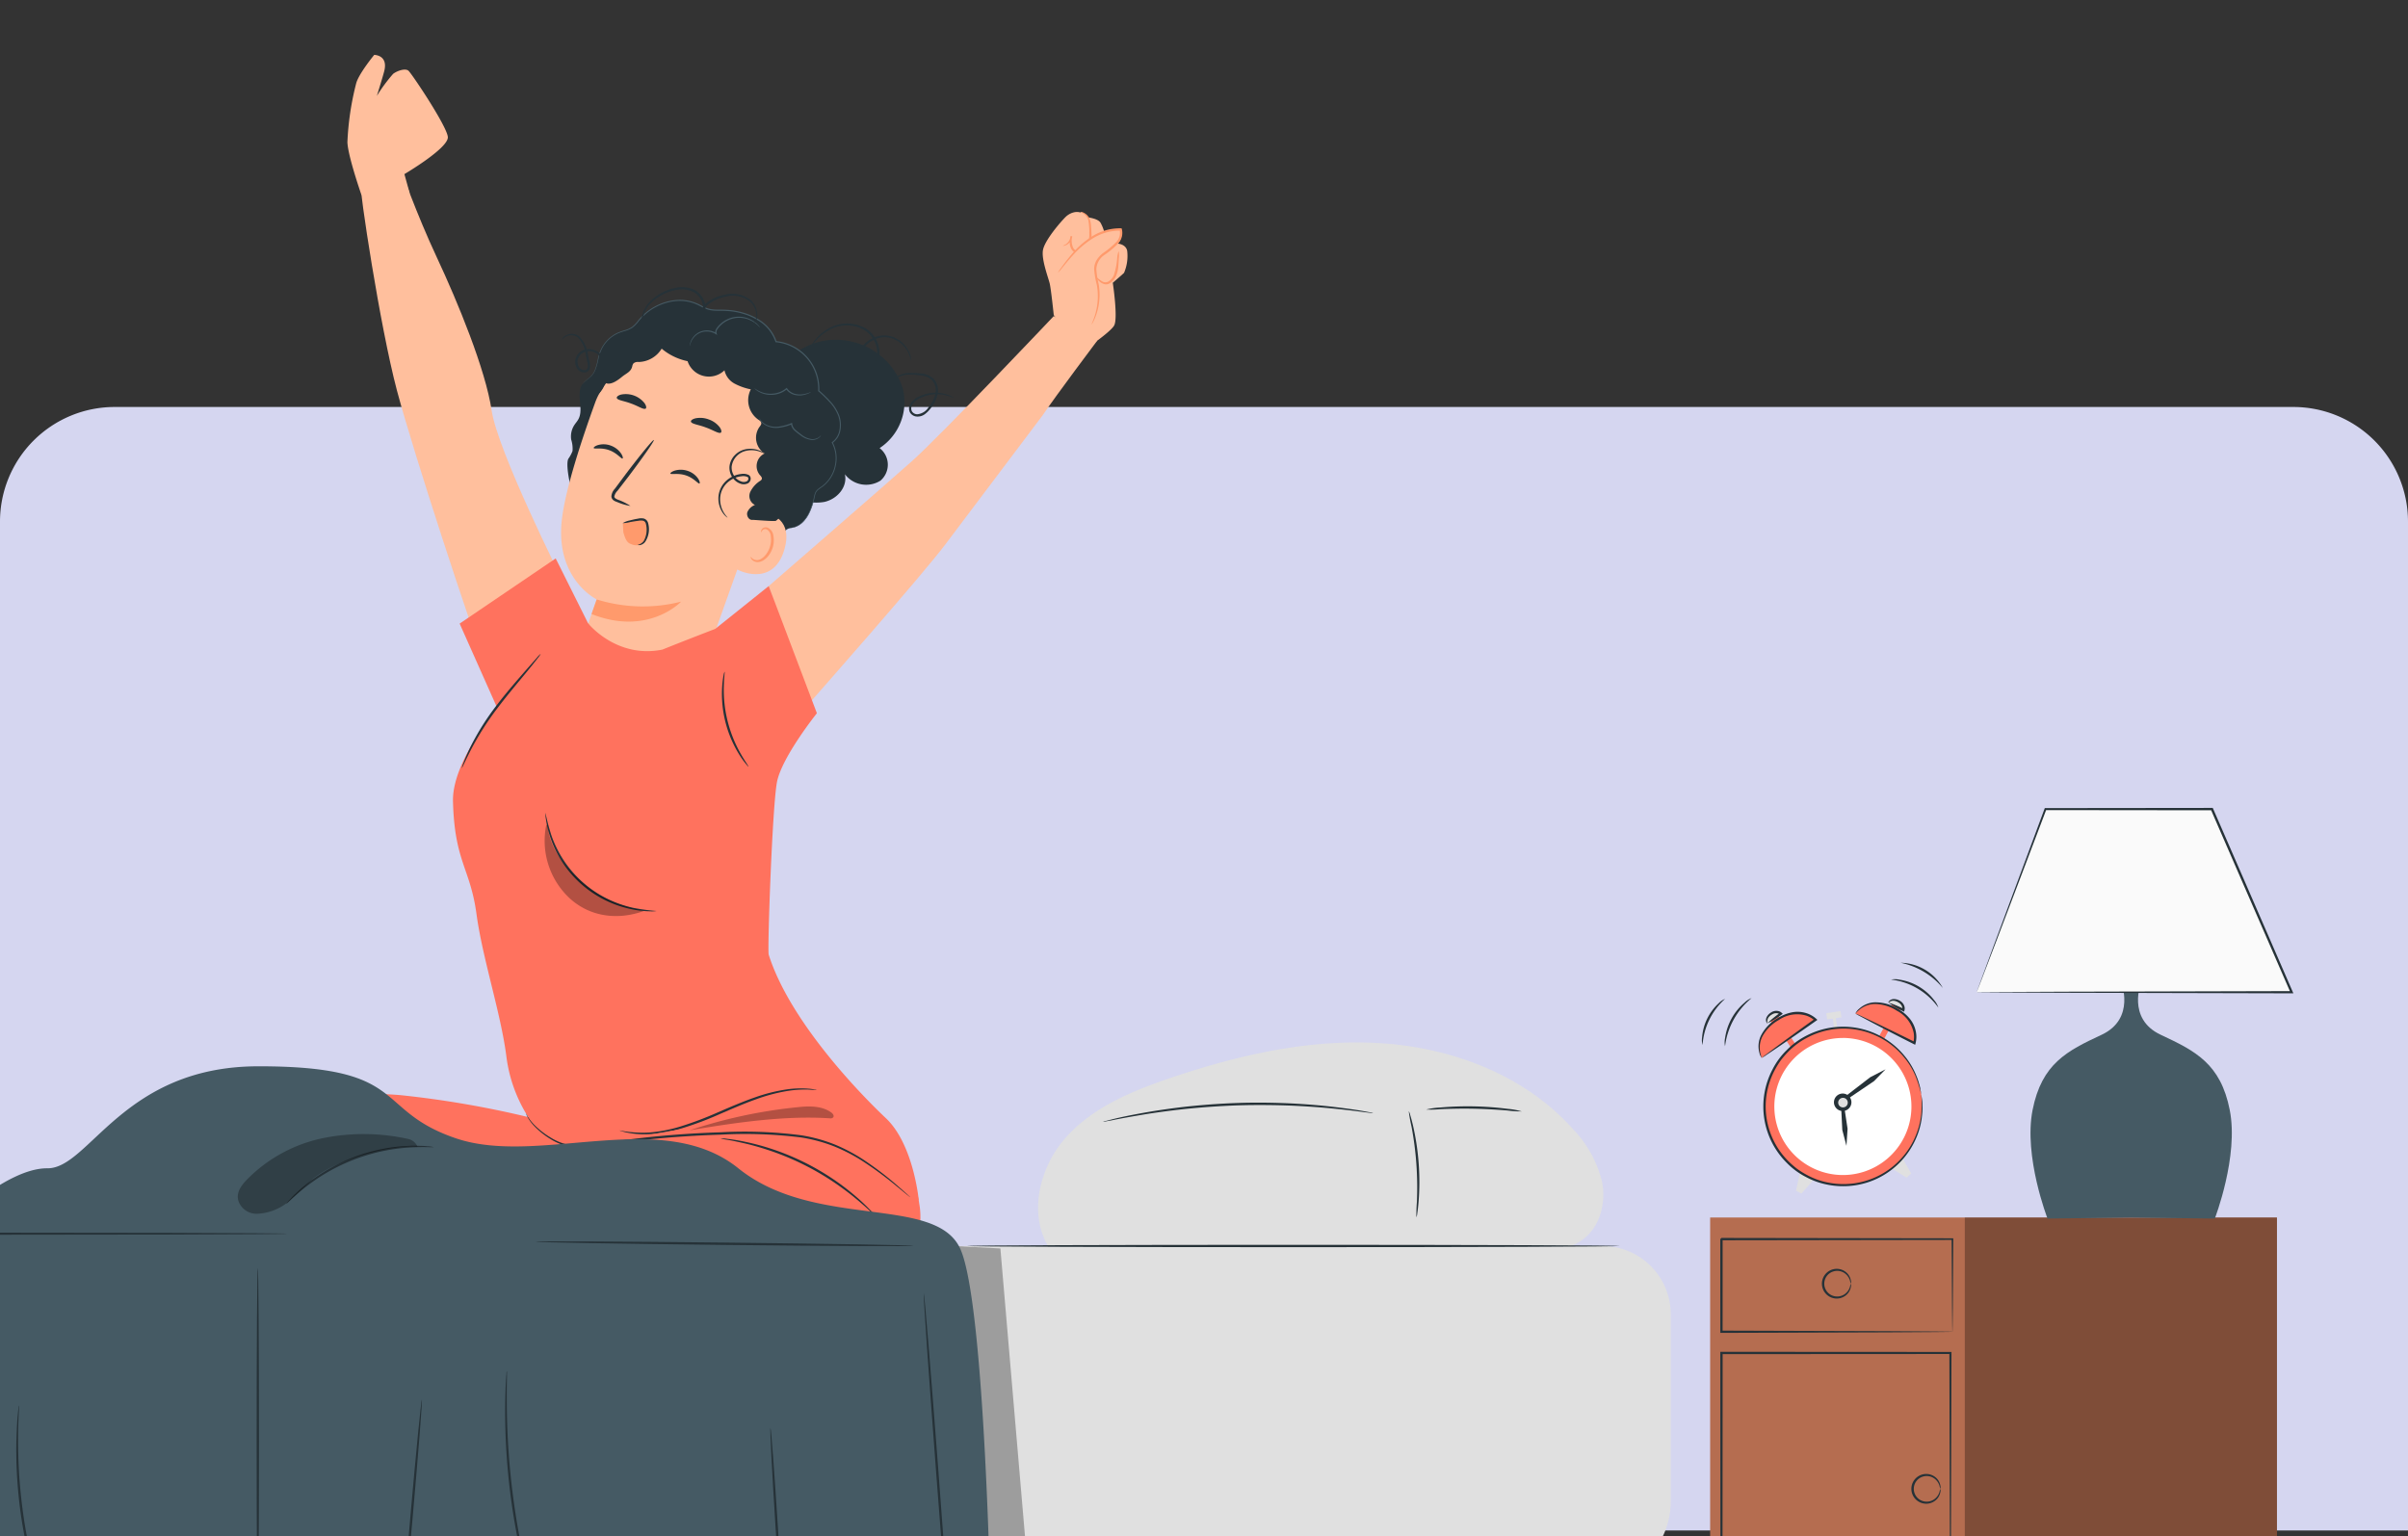 <svg xmlns="http://www.w3.org/2000/svg" xmlns:xlink="http://www.w3.org/1999/xlink" width="420" height="268" viewBox="0 0 420 268">
  <rect x="0" y="0" width="420" height="268" fill="#333333" stroke="none"/>
  <defs>
    <clipPath id="clip-path">
      <rect id="Rectángulo_34293" data-name="Rectángulo 34293" width="420" height="268" transform="translate(810 2687)" fill="#fff" stroke="#707070" stroke-width="1"/>
    </clipPath>
  </defs>
  <g id="_6" data-name="6" transform="translate(-370 -3834.5)">
    <path id="Rectángulo_34294" data-name="Rectángulo 34294" d="M20,0H400a20,20,0,0,1,20,20V196a0,0,0,0,1,0,0H0a0,0,0,0,1,0,0V20A20,20,0,0,1,20,0Z" transform="translate(370 3905.5)" fill="#d5d6f0"/>
    <g id="Enmascarar_grupo_99" data-name="Enmascarar grupo 99" transform="translate(-440 1147.5)" clip-path="url(#clip-path)">
      <g id="Grupo_86964" data-name="Grupo 86964" transform="translate(646.934 2616.245)">
        <g id="Nightstand" transform="translate(461.347 283.152)">
          <g id="Grupo_86696" data-name="Grupo 86696">
            <g id="Grupo_86682" data-name="Grupo 86682">
              <rect id="Rectángulo_34948" data-name="Rectángulo 34948" width="98.864" height="75.202" fill="#b56d50"/>
            </g>
            <g id="Grupo_86683" data-name="Grupo 86683" transform="translate(44.415)" opacity="0.3">
              <rect id="Rectángulo_34949" data-name="Rectángulo 34949" width="54.449" height="75.202"/>
            </g>
            <g id="Grupo_86684" data-name="Grupo 86684" transform="translate(17.385 75.202)">
              <path id="Trazado_119597" data-name="Trazado 119597" d="M603,432.243l-12.473,38.843h3.656L611.6,432.243Z" transform="translate(-590.528 -432.243)" fill="#b56d50"/>
            </g>
            <g id="Grupo_86685" data-name="Grupo 86685" transform="translate(66.246 75.202)">
              <path id="Trazado_119598" data-name="Trazado 119598" d="M660.977,432.243l12.473,38.843h-3.656l-17.419-38.843Z" transform="translate(-652.375 -432.243)" fill="#b56d50"/>
            </g>
            <g id="Grupo_86687" data-name="Grupo 86687" transform="translate(0.236 75.36)">
              <g id="Grupo_86686" data-name="Grupo 86686">
                <path id="Trazado_119599" data-name="Trazado 119599" d="M668.276,432.647c0,.114-22.266.206-49.724.206s-49.73-.092-49.73-.206,22.261-.205,49.73-.205S668.276,432.534,668.276,432.647Z" transform="translate(-568.822 -432.442)" fill="#263238"/>
              </g>
            </g>
            <g id="Grupo_86689" data-name="Grupo 86689" transform="translate(1.765 3.519)">
              <g id="Grupo_86688" data-name="Grupo 86688">
                <path id="Trazado_119600" data-name="Trazado 119600" d="M611.253,357.92a2.58,2.58,0,0,1-.014-.3c0-.212-.01-.491-.016-.847-.009-.761-.021-1.842-.036-3.224-.019-2.8-.045-6.822-.078-11.791l.144.144-40.283.062c-.185.184.247-.251.2-.2v4.2q0,2.08,0,4.109c0,2.7,0,5.33-.006,7.851l-.2-.2,28.834.092,8.4.055,2.258.025.589.013a1.532,1.532,0,0,1,.208.012.835.835,0,0,1-.183.013l-.566.012-2.217.025-8.351.055-28.968.093h-.2v-.2c0-2.521,0-5.148-.006-7.851q0-2.028,0-4.109,0-1.04,0-2.091v-2.109c-.045.043.391-.39.208-.207l40.283.062h.145v.144c-.033,5.006-.06,9.055-.078,11.878-.015,1.368-.028,2.439-.036,3.193-.006.344-.012.615-.016.821A1.571,1.571,0,0,1,611.253,357.92Z" transform="translate(-570.758 -341.508)" fill="#263238"/>
              </g>
            </g>
            <g id="Grupo_86691" data-name="Grupo 86691" transform="translate(19.496 8.952)">
              <g id="Grupo_86690" data-name="Grupo 86690">
                <path id="Trazado_119601" data-name="Trazado 119601" d="M598.238,350.977a4.517,4.517,0,0,1-.153-.57,2.415,2.415,0,0,0-.889-1.234,2.28,2.28,0,0,0-2.132-.286,2.231,2.231,0,0,0,0,4.182,2.28,2.28,0,0,0,2.132-.286,2.414,2.414,0,0,0,.889-1.235,4.571,4.571,0,0,1,.153-.57,1.082,1.082,0,0,1,0,.61,2.412,2.412,0,0,1-.868,1.427,2.551,2.551,0,0,1-2.438.411,2.594,2.594,0,0,1,0-4.894,2.551,2.551,0,0,1,2.438.411,2.407,2.407,0,0,1,.868,1.427A1.079,1.079,0,0,1,598.238,350.977Z" transform="translate(-593.2 -348.385)" fill="#263238"/>
              </g>
            </g>
            <g id="Grupo_86693" data-name="Grupo 86693" transform="translate(35.11 44.744)">
              <g id="Grupo_86692" data-name="Grupo 86692">
                <path id="Trazado_119602" data-name="Trazado 119602" d="M618,396.283a4.59,4.59,0,0,1-.153-.57,2.419,2.419,0,0,0-.889-1.235,2.282,2.282,0,0,0-2.132-.286,2.232,2.232,0,0,0,0,4.182,2.282,2.282,0,0,0,2.132-.287,2.41,2.41,0,0,0,.889-1.234,4.54,4.54,0,0,1,.153-.57,1.078,1.078,0,0,1,0,.609,2.4,2.4,0,0,1-.868,1.427,2.551,2.551,0,0,1-2.438.412,2.594,2.594,0,0,1,0-4.9,2.551,2.551,0,0,1,2.438.411,2.411,2.411,0,0,1,.868,1.427A1.08,1.08,0,0,1,618,396.283Z" transform="translate(-612.964 -393.69)" fill="#263238"/>
              </g>
            </g>
            <g id="Grupo_86695" data-name="Grupo 86695" transform="translate(1.769 23.427)">
              <g id="Grupo_86694" data-name="Grupo 86694">
                <path id="Trazado_119603" data-name="Trazado 119603" d="M610.9,413.2a1.945,1.945,0,0,1-.011-.228c0-.16-.005-.374-.01-.649,0-.585-.012-1.425-.021-2.512-.011-2.2-.028-5.4-.048-9.461-.022-8.122-.054-19.669-.092-33.437l.182.182-39.931.024h0l.205-.205c-.012,17.076-.023,32.989-.032,46.286l-.173-.174,28.934.089,8.11.045,2.144.02c.487.007.748.02.748.02s-.235.013-.711.019l-2.111.02-8.07.045-29.043.089h-.174V413.2c-.009-13.3-.021-29.21-.032-46.286v-.205h.21l39.931.023h.183v.182c-.038,13.817-.07,25.4-.092,33.554-.021,4.039-.037,7.226-.048,9.42-.01,1.07-.017,1.9-.021,2.475,0,.268-.008.475-.01.63A1.647,1.647,0,0,1,610.9,413.2Z" transform="translate(-570.762 -366.708)" fill="#263238"/>
              </g>
            </g>
          </g>
        </g>
        <g id="Clock" transform="translate(459.926 238.673)">
          <g id="Grupo_86741" data-name="Grupo 86741" transform="translate(0 0)">
            <g id="Grupo_86732" data-name="Grupo 86732" transform="translate(5.944 6.366)">
              <g id="Grupo_86699" data-name="Grupo 86699" transform="translate(15.726 2.092)">
                <g id="Grupo_86697" data-name="Grupo 86697" transform="translate(0 0)">
                  <rect id="Rectángulo_34950" data-name="Rectángulo 34950" width="2.515" height="1.105" transform="matrix(0.989, -0.15, 0.15, 0.989, 0, 0.378)" fill="#e0e0e0"/>
                </g>
                <g id="Grupo_86698" data-name="Grupo 86698" transform="translate(1.089 0.9)">
                  <rect id="Rectángulo_34951" data-name="Rectángulo 34951" width="0.543" height="3.416" transform="matrix(0.989, -0.15, 0.15, 0.989, 0, 0.082)" fill="#e0e0e0"/>
                </g>
              </g>
              <g id="Grupo_86731" data-name="Grupo 86731">
                <g id="Grupo_86700" data-name="Grupo 86700" transform="translate(10.451 30.036)">
                  <path id="Trazado_119604" data-name="Trazado 119604" d="M588.231,326.831l-.754,3.4.948.509,2.213-2.529Z" transform="translate(-587.477 -326.831)" fill="#e0e0e0"/>
                </g>
                <g id="Grupo_86701" data-name="Grupo 86701" transform="translate(26.781 27.508)">
                  <path id="Trazado_119605" data-name="Trazado 119605" d="M608.147,325.446l2.962,1.836.794-.727-1.655-2.925Z" transform="translate(-608.147 -323.631)" fill="#e0e0e0"/>
                </g>
                <g id="Grupo_86702" data-name="Grupo 86702" transform="translate(5.849 2.696)">
                  <rect id="Rectángulo_34952" data-name="Rectángulo 34952" width="1.685" height="1.227" transform="matrix(0.835, -0.551, 0.551, 0.835, 0, 0.928)" fill="#ff725e"/>
                </g>
                <g id="Grupo_86703" data-name="Grupo 86703" transform="translate(7.914 5.425)">
                  <rect id="Rectángulo_34953" data-name="Rectángulo 34953" width="0.99" height="3.777" transform="translate(0 0.545) rotate(-33.402)" fill="#ff725e"/>
                </g>
                <g id="Grupo_86704" data-name="Grupo 86704" transform="translate(26.723 0.677)">
                  <rect id="Rectángulo_34954" data-name="Rectángulo 34954" width="1.685" height="1.228" transform="translate(0.587 0) rotate(28.576)" fill="#ff725e"/>
                </g>
                <g id="Grupo_86705" data-name="Grupo 86705" transform="translate(24.651 3.718)">
                  <rect id="Rectángulo_34955" data-name="Rectángulo 34955" width="0.99" height="3.777" transform="matrix(0.878, 0.478, -0.478, 0.878, 1.807, 0)" fill="#ff725e"/>
                </g>
                <g id="Grupo_86709" data-name="Grupo 86709" transform="translate(0 0.027)">
                  <g id="Grupo_86706" data-name="Grupo 86706" transform="translate(0 0)">
                    <circle id="Elipse_4833" data-name="Elipse 4833" cx="13.749" cy="13.749" r="13.749" transform="translate(0 24.018) rotate(-60.858)" fill="#ff725e"/>
                  </g>
                  <g id="Grupo_86708" data-name="Grupo 86708" transform="translate(4.761 4.796)">
                    <g id="Grupo_86707" data-name="Grupo 86707">
                      <path id="Trazado_119606" data-name="Trazado 119606" d="M607.812,306.76a21.771,21.771,0,0,0-1-3.223,13.129,13.129,0,0,0-2.062-3.353,13.595,13.595,0,0,0-17.008-3.254,12.738,12.738,0,0,0-3.112,2.342,15.22,15.22,0,0,0-1.322,1.523,15.527,15.527,0,0,0-1.076,1.753,13.5,13.5,0,0,0,2.406,15.833,15.443,15.443,0,0,0,1.548,1.354A15.259,15.259,0,0,0,587.9,320.8a12.757,12.757,0,0,0,3.667,1.312,13.635,13.635,0,0,0,15.274-8.161,13.15,13.15,0,0,0,.972-3.814,21.732,21.732,0,0,0,0-3.375.9.9,0,0,1,.043.219c.022.17.051.384.085.65a6.381,6.381,0,0,1,.073,1.064,9.791,9.791,0,0,1-.043,1.458,12.976,12.976,0,0,1-.918,3.885,13.87,13.87,0,0,1-8.239,7.922,13.944,13.944,0,0,1-7.322.525,13.078,13.078,0,0,1-3.776-1.337,12.8,12.8,0,0,1-3.366-2.48,13.861,13.861,0,0,1-2.477-16.3,12.74,12.74,0,0,1,2.476-3.366,13.1,13.1,0,0,1,3.208-2.4,13.939,13.939,0,0,1,7.147-1.674,13.865,13.865,0,0,1,10.221,5.116,13,13,0,0,1,2.032,3.437,9.779,9.779,0,0,1,.474,1.379,6.332,6.332,0,0,1,.246,1.038l.111.646A.871.871,0,0,1,607.812,306.76Z" transform="translate(-580.275 -294.917)" fill="#263238"/>
                    </g>
                  </g>
                </g>
                <g id="Grupo_86710" data-name="Grupo 86710" transform="translate(1.168 1.281)">
                  <circle id="Elipse_4834" data-name="Elipse 4834" cx="12.349" cy="12.349" r="12.349" transform="translate(0 17.157) rotate(-43.998)" fill="#fff"/>
                  <path id="Trazado_119607" data-name="Trazado 119607" d="M594.415,321.9a12.746,12.746,0,1,1,12.626-14.662h0a12.744,12.744,0,0,1-10.684,14.515A12.917,12.917,0,0,1,594.415,321.9Zm.033-24.7a11.955,11.955,0,1,0,11.813,10.159h0A11.975,11.975,0,0,0,594.448,297.193Z" transform="translate(-576.98 -291.687)" fill="#ff725e"/>
                </g>
                <g id="Grupo_86711" data-name="Grupo 86711" transform="translate(18.352 19.281)">
                  <path id="Trazado_119608" data-name="Trazado 119608" d="M597.478,313.307c0,.145.173,3.468.173,3.468l.727,2.781.194-2.991-.508-3.347Z" transform="translate(-597.478 -313.218)" fill="#263238"/>
                </g>
                <g id="Grupo_86712" data-name="Grupo 86712" transform="translate(19.02 12.259)">
                  <path id="Trazado_119609" data-name="Trazado 119609" d="M598.7,309.548c.126-.073,4.672-3.163,4.672-3.163l2.008-2.056-2.664,1.375-4.4,3.388Z" transform="translate(-598.324 -304.329)" fill="#263238"/>
                </g>
                <g id="Grupo_86713" data-name="Grupo 86713" transform="translate(17.072 16.489)">
                  <path id="Trazado_119610" data-name="Trazado 119610" d="M598.887,310.978a1.523,1.523,0,1,1-1.735-1.277A1.523,1.523,0,0,1,598.887,310.978Z" transform="translate(-595.858 -309.684)" fill="#263238"/>
                </g>
                <g id="Grupo_86717" data-name="Grupo 86717" transform="translate(3.914 2.229)">
                  <g id="Grupo_86714" data-name="Grupo 86714" transform="translate(0.105 0.202)">
                    <path id="Trazado_119611" data-name="Trazado 119611" d="M579.795,299.726s-2-3.385,2.334-6.424,7.051-.229,7.051-.229Z" transform="translate(-579.336 -291.89)" fill="#ff725e"/>
                  </g>
                  <g id="Grupo_86716" data-name="Grupo 86716">
                    <g id="Grupo_86715" data-name="Grupo 86715">
                      <path id="Trazado_119612" data-name="Trazado 119612" d="M579.767,299.673a7.4,7.4,0,0,1,.731-.584l1.968-1.468c1.664-1.23,3.953-2.907,6.568-4.769l-.028.308a4.226,4.226,0,0,0-1.486-.866,5.622,5.622,0,0,0-4.783.774,7.226,7.226,0,0,0-2.875,2.9,4.324,4.324,0,0,0-.369,2.707c.12.654.3.986.274,1a2.162,2.162,0,0,1-.43-.966,4.308,4.308,0,0,1,.261-2.864,7.354,7.354,0,0,1,2.942-3.1,7.255,7.255,0,0,1,2.357-.989,5.1,5.1,0,0,1,2.758.15,4.552,4.552,0,0,1,1.643.971l.175.164-.2.144c-2.693,1.9-5.1,3.552-6.8,4.708l-2,1.342A4.806,4.806,0,0,1,579.767,299.673Z" transform="translate(-579.203 -291.634)" fill="#263238"/>
                    </g>
                  </g>
                </g>
                <g id="Grupo_86721" data-name="Grupo 86721" transform="translate(20.816 0.562)">
                  <g id="Grupo_86718" data-name="Grupo 86718" transform="translate(0.002 0.145)">
                    <path id="Trazado_119613" data-name="Trazado 119613" d="M600.6,291.526s2.05-3.351,6.767-.958,3.515,6.116,3.515,6.116Z" transform="translate(-600.599 -289.707)" fill="#ff725e"/>
                  </g>
                  <g id="Grupo_86720" data-name="Grupo 86720">
                    <g id="Grupo_86719" data-name="Grupo 86719">
                      <path id="Trazado_119614" data-name="Trazado 119614" d="M600.6,291.488a7.618,7.618,0,0,1,.858.371l2.221,1.048c1.868.89,4.424,2.124,7.3,3.558l-.285.119a4.238,4.238,0,0,0,.066-1.718,5.622,5.622,0,0,0-2.931-3.859,7.232,7.232,0,0,0-3.907-1.178,4.334,4.334,0,0,0-2.564.946c-.521.414-.727.732-.754.712a2.164,2.164,0,0,1,.65-.833,4.306,4.306,0,0,1,2.651-1.115,7.344,7.344,0,0,1,4.117,1.142A7.224,7.224,0,0,1,610,292.3a5.1,5.1,0,0,1,1.163,2.505,4.542,4.542,0,0,1-.085,1.907l-.062.231-.223-.112c-2.945-1.484-5.53-2.83-7.35-3.79l-2.123-1.131A4.731,4.731,0,0,1,600.6,291.488Z" transform="translate(-600.597 -289.524)" fill="#263238"/>
                    </g>
                  </g>
                </g>
                <g id="Grupo_86725" data-name="Grupo 86725" transform="translate(5.217 2.055)">
                  <g id="Grupo_86722" data-name="Grupo 86722" transform="translate(0.111 0.204)">
                    <path id="Trazado_119615" data-name="Trazado 119615" d="M581.109,293.654s-.5-.856.591-1.625a1.332,1.332,0,0,1,1.783-.058Z" transform="translate(-580.993 -291.672)" fill="#e0e0e0"/>
                  </g>
                  <g id="Grupo_86724" data-name="Grupo 86724">
                    <g id="Grupo_86723" data-name="Grupo 86723">
                      <path id="Trazado_119616" data-name="Trazado 119616" d="M581.08,293.6a18.474,18.474,0,0,1,2.256-1.849l-.028.308a.953.953,0,0,0-.317-.179,1.3,1.3,0,0,0-1.086.171,1.8,1.8,0,0,0-.7.656,1.772,1.772,0,0,0-.123.893c-.022.014-.1-.058-.167-.232a1.092,1.092,0,0,1,.025-.783,1.92,1.92,0,0,1,.769-.859,1.618,1.618,0,0,1,1.417-.236,1.265,1.265,0,0,1,.475.284l.177.167-.205.141A13.738,13.738,0,0,1,581.08,293.6Z" transform="translate(-580.853 -291.414)" fill="#263238"/>
                    </g>
                  </g>
                </g>
                <g id="Grupo_86729" data-name="Grupo 86729" transform="translate(26.567)">
                  <g id="Grupo_86726" data-name="Grupo 86726" transform="translate(0.008 0.15)">
                    <path id="Trazado_119617" data-name="Trazado 119617" d="M607.886,289.463s.519-.848,1.712-.242.89,1.547.89,1.547Z" transform="translate(-607.886 -289.003)" fill="#e0e0e0"/>
                  </g>
                  <g id="Grupo_86728" data-name="Grupo 86728">
                    <g id="Grupo_86727" data-name="Grupo 86727">
                      <path id="Trazado_119618" data-name="Trazado 119618" d="M607.884,289.423a18.485,18.485,0,0,1,2.692,1.123l-.285.12a.967.967,0,0,0,.01-.364,1.3,1.3,0,0,0-.662-.878,1.8,1.8,0,0,0-.91-.311c-.554,0-.8.359-.845.31-.023-.013,0-.118.126-.256a1.093,1.093,0,0,1,.7-.345,1.916,1.916,0,0,1,1.12.276,1.62,1.62,0,0,1,.875,1.14,1.28,1.28,0,0,1-.028.553l-.064.235-.221-.115A13.789,13.789,0,0,1,607.884,289.423Z" transform="translate(-607.876 -288.813)" fill="#263238"/>
                    </g>
                  </g>
                </g>
                <g id="Grupo_86730" data-name="Grupo 86730" transform="translate(17.81 17.237)">
                  <path id="Trazado_119619" data-name="Trazado 119619" d="M598.453,311.34a.835.835,0,1,1-.951-.7A.836.836,0,0,1,598.453,311.34Z" transform="translate(-596.792 -310.631)" fill="#e0e0e0"/>
                </g>
              </g>
            </g>
            <g id="Grupo_86734" data-name="Grupo 86734" transform="translate(3.967 6.198)">
              <g id="Grupo_86733" data-name="Grupo 86733">
                <path id="Trazado_119620" data-name="Trazado 119620" d="M571.8,297a3.634,3.634,0,0,1,.013-1.471A9.925,9.925,0,0,1,575.2,289.4a3.6,3.6,0,0,1,1.237-.8A12.877,12.877,0,0,0,571.8,297Z" transform="translate(-571.747 -288.6)" fill="#263238"/>
              </g>
            </g>
            <g id="Grupo_86736" data-name="Grupo 86736" transform="translate(0 6.333)">
              <g id="Grupo_86735" data-name="Grupo 86735">
                <path id="Trazado_119621" data-name="Trazado 119621" d="M566.823,296.818a3.235,3.235,0,0,1-.077-1.376,9.057,9.057,0,0,1,2.875-5.883,3.22,3.22,0,0,1,1.133-.784,11.891,11.891,0,0,0-3.93,8.043Z" transform="translate(-566.725 -288.771)" fill="#263238"/>
              </g>
            </g>
            <g id="Grupo_86738" data-name="Grupo 86738" transform="translate(32.969 2.916)">
              <g id="Grupo_86737" data-name="Grupo 86737">
                <path id="Trazado_119622" data-name="Trazado 119622" d="M616.708,289.392a11.839,11.839,0,0,0-8.252-4.887,3.576,3.576,0,0,1,1.481.014,9.373,9.373,0,0,1,6.047,3.581A3.573,3.573,0,0,1,616.708,289.392Z" transform="translate(-608.456 -284.446)" fill="#263238"/>
              </g>
            </g>
            <g id="Grupo_86740" data-name="Grupo 86740" transform="translate(34.637)">
              <g id="Grupo_86739" data-name="Grupo 86739">
                <path id="Trazado_119623" data-name="Trazado 119623" d="M617.942,285.2a12.952,12.952,0,0,0-7.374-4.408,8.634,8.634,0,0,1,7.374,4.408Z" transform="translate(-610.568 -280.754)" fill="#263238"/>
              </g>
            </g>
          </g>
        </g>
        <g id="Lamp" transform="translate(507.833 211.701)">
          <g id="Grupo_86749" data-name="Grupo 86749">
            <g id="Grupo_86743" data-name="Grupo 86743" transform="translate(9.389 30.355)">
              <g id="Grupo_86742" data-name="Grupo 86742">
                <path id="Trazado_119624" data-name="Trazado 119624" d="M674,307.371c-1.6-8.1-6.015-10.3-12.03-13.111s-3.408-9.223-3.408-9.223h-3.51s2.606,6.416-3.409,9.223-10.425,5.012-12.029,13.111,2.606,18.95,2.606,18.95l14.586-.178,14.587.178S675.6,315.47,674,307.371Z" transform="translate(-639.248 -285.037)" fill="#455a64"/>
              </g>
            </g>
            <g id="Grupo_86748" data-name="Grupo 86748">
              <g id="Grupo_86747" data-name="Grupo 86747">
                <g id="Grupo_86744" data-name="Grupo 86744" transform="translate(0 0.202)">
                  <path id="Trazado_119625" data-name="Trazado 119625" d="M627.364,278.814H682.3L668.4,246.871H639.361Z" transform="translate(-627.364 -246.871)" fill="#fafafa"/>
                </g>
                <g id="Grupo_86746" data-name="Grupo 86746">
                  <g id="Grupo_86745" data-name="Grupo 86745">
                    <path id="Trazado_119626" data-name="Trazado 119626" d="M627.364,278.76s.059-.186.2-.565l.614-1.681c.552-1.5,1.354-3.674,2.374-6.443l8.653-23.314.041-.111h.119l29.044-.032h.133l.053.122,5.305,12.191,8.581,19.754.121.277h-.3l-39.479-.1-11.4-.053-3.029-.021-.774-.01a1.938,1.938,0,0,1-.253-.01s.1-.006.281-.009l.8-.01,3.077-.021,11.453-.053,39.318-.1-.181.276c-2.685-6.169-5.589-12.841-8.6-19.747l-5.3-12.193.186.122-29.044-.032.16-.111c-3.653,9.613-6.673,17.562-8.788,23.125-1.061,2.775-1.9,4.954-2.471,6.458q-.425,1.1-.658,1.706C627.452,278.553,627.364,278.76,627.364,278.76Z" transform="translate(-627.364 -246.615)" fill="#263238"/>
                  </g>
                </g>
              </g>
            </g>
          </g>
        </g>
        <g id="Character" transform="translate(58.066 80.329)">
          <g id="Grupo_86963" data-name="Grupo 86963">
            <g id="Grupo_86919" data-name="Grupo 86919" transform="translate(138.746)">
              <g id="Grupo_86752" data-name="Grupo 86752" transform="translate(26.842)">
                <g id="Grupo_86750" data-name="Grupo 86750" transform="translate(2.269 19.814)">
                  <path id="Trazado_119627" data-name="Trazado 119627" d="M270.541,107.847c-.212,1.126,3.389,25.04,6.355,36.246s13.2,42.216,15.076,46.874l13.65-14.016s-11.143-22.214-12.2-29.342-5.932-18.943-9.533-26.633-6.355-15.567-6.355-15.567Z" transform="translate(-270.532 -105.409)" fill="#ffbf9d"/>
                </g>
                <g id="Grupo_86751" data-name="Grupo 86751">
                  <path id="Trazado_119628" data-name="Trazado 119628" d="M272.343,80.329s-2.568,3.118-3.118,4.861a49.282,49.282,0,0,0-1.559,10.364c.092,2.476,2.449,9.208,2.449,9.208l8.414-.3-.922-3.332s7.759-4.563,7.576-6.489-6.328-11.1-6.878-11.556-1.926,0-2.66.55a28.5,28.5,0,0,0-2.843,3.852s.995-3.187,1.285-4.31C274.819,80.329,272.343,80.329,272.343,80.329Z" transform="translate(-267.66 -80.329)" fill="#ffbf9d"/>
                </g>
              </g>
              <g id="Grupo_86877" data-name="Grupo 86877" transform="translate(64.116 40.522)">
                <g id="Grupo_86866" data-name="Grupo 86866" transform="translate(0 2.218)">
                  <g id="Grupo_86754" data-name="Grupo 86754" transform="translate(35.601 6.98)">
                    <g id="Grupo_86753" data-name="Grupo 86753">
                      <path id="Trazado_119629" data-name="Trazado 119629" d="M374.972,143.564a12.1,12.1,0,0,1,8.939,8.2,9.63,9.63,0,0,1-4.051,10.378,3.648,3.648,0,0,1,.145,5.677,4.668,4.668,0,0,1-6.2-1.117c.488,2.15-1.252,4.285-3.539,4.821a8.051,8.051,0,0,1-6.688-1.829,12.436,12.436,0,0,1-3.674-5.686l3.569-16.9A11.833,11.833,0,0,1,374.972,143.564Z" transform="translate(-359.903 -143.263)" fill="#263238"/>
                    </g>
                  </g>
                  <g id="Grupo_86863" data-name="Grupo 86863">
                    <g id="Grupo_86758" data-name="Grupo 86758" transform="translate(1.11 0.091)">
                      <g id="Grupo_86757" data-name="Grupo 86757">
                        <g id="Grupo_86756" data-name="Grupo 86756">
                          <g id="Grupo_86755" data-name="Grupo 86755">
                            <path id="Trazado_119630" data-name="Trazado 119630" d="M360.67,167.027a6.141,6.141,0,0,0,1.772-7.672c1.485-1.021,1.736-3.219,1.052-4.886a12.026,12.026,0,0,0-3.415-4.13,8.267,8.267,0,0,0-7.452-8.587c-1.127-3.631-5.34-5.433-9.141-5.481a9.716,9.716,0,0,1-2.766-.226,15.883,15.883,0,0,1-1.852-.858c-3.405-1.563-7.693-.139-10.087,2.743a6.883,6.883,0,0,1-1.224,1.308,9.324,9.324,0,0,1-2.184.867,5.93,5.93,0,0,0-3.453,3.529c-.479,1.362-.487,2.959-1.451,4.035a21.641,21.641,0,0,0-1.59,1.469c-1.236,1.694.273,4.273-.717,6.12-.2.378-.5.7-.728,1.055a3.655,3.655,0,0,0-.534,2.512,5.245,5.245,0,0,1,.233,1.994,5.882,5.882,0,0,1-.725,1.347c-.6,1.1.553,6.4,1.372,7.351l30.24,9.531a5.924,5.924,0,0,0,5.874-3.539,2.177,2.177,0,0,1,.623-1.029,2.55,2.55,0,0,1,.992-.285c2.272-.452,3.327-3.061,3.795-5.33a2.812,2.812,0,0,1,.3-.92A3.534,3.534,0,0,1,360.67,167.027Z" transform="translate(-316.245 -134.543)" fill="#263238"/>
                          </g>
                        </g>
                      </g>
                    </g>
                    <g id="Grupo_86762" data-name="Grupo 86762" transform="translate(0 7.97)">
                      <g id="Grupo_86761" data-name="Grupo 86761">
                        <g id="Grupo_86760" data-name="Grupo 86760">
                          <g id="Grupo_86759" data-name="Grupo 86759">
                            <path id="Trazado_119631" data-name="Trazado 119631" d="M351.674,166.511a16.978,16.978,0,0,0-4.284-16.785,20.973,20.973,0,0,0-7.177-4.237,12.839,12.839,0,0,0-7.609-.684c-1.791-.118-9.629,3.62-11.8,9.608-2.418,6.653-5.108,14.87-5.789,20.163-1.372,10.644,6.042,14.227,6.042,14.227l-5.861,16.6,23.246-1.816Z" transform="translate(-314.841 -144.516)" fill="#ffbf9d"/>
                          </g>
                        </g>
                      </g>
                    </g>
                    <g id="Grupo_86766" data-name="Grupo 86766" transform="translate(10.774 38.2)">
                      <g id="Grupo_86765" data-name="Grupo 86765">
                        <g id="Grupo_86764" data-name="Grupo 86764">
                          <g id="Grupo_86763" data-name="Grupo 86763">
                            <path id="Trazado_119632" data-name="Trazado 119632" d="M332.716,185.486a4.468,4.468,0,0,0-.115-2.154c-.479-.833-1.6-.541-2.514-.294s-1.609.517-1.609.517l.089,1.576c.213.714.472,1.667,1.15,1.976a3.361,3.361,0,0,0,.324.126,2.05,2.05,0,0,0,1.579.02A2.727,2.727,0,0,0,332.716,185.486Z" transform="translate(-328.478 -182.78)" fill="#ff9a6c"/>
                          </g>
                        </g>
                      </g>
                    </g>
                    <g id="Grupo_86776" data-name="Grupo 86776" transform="translate(5.688 25.193)">
                      <g id="Grupo_86775" data-name="Grupo 86775">
                        <g id="Grupo_86774" data-name="Grupo 86774">
                          <g id="Grupo_86773" data-name="Grupo 86773">
                            <g id="Grupo_86772" data-name="Grupo 86772">
                              <g id="Grupo_86771" data-name="Grupo 86771">
                                <g id="Grupo_86770" data-name="Grupo 86770">
                                  <g id="Grupo_86769" data-name="Grupo 86769">
                                    <g id="Grupo_86768" data-name="Grupo 86768">
                                      <g id="Grupo_86767" data-name="Grupo 86767">
                                        <path id="Trazado_119633" data-name="Trazado 119633" d="M322.046,166.972c.1.224,1.326-.135,2.7.374,1.377.489,2.124,1.566,2.335,1.453.1-.047.05-.408-.271-.888a3.728,3.728,0,0,0-1.794-1.368,3.58,3.58,0,0,0-2.224-.09C322.249,166.62,322,166.868,322.046,166.972Z" transform="translate(-322.04 -166.317)" fill="#263238"/>
                                      </g>
                                    </g>
                                  </g>
                                </g>
                              </g>
                            </g>
                          </g>
                        </g>
                      </g>
                    </g>
                    <g id="Grupo_86785" data-name="Grupo 86785" transform="translate(8.773 24.443)">
                      <g id="Grupo_86784" data-name="Grupo 86784">
                        <g id="Grupo_86783" data-name="Grupo 86783">
                          <g id="Grupo_86782" data-name="Grupo 86782">
                            <g id="Grupo_86781" data-name="Grupo 86781">
                              <g id="Grupo_86780" data-name="Grupo 86780">
                                <g id="Grupo_86779" data-name="Grupo 86779">
                                  <g id="Grupo_86778" data-name="Grupo 86778">
                                    <g id="Grupo_86777" data-name="Grupo 86777">
                                      <path id="Trazado_119634" data-name="Trazado 119634" d="M329.276,176.875a9.75,9.75,0,0,0-2.159-1.081c-.347-.142-.665-.313-.654-.575a1.893,1.893,0,0,1,.551-.992l1.862-2.418c2.612-3.452,4.616-6.335,4.476-6.439s-2.372,2.61-4.984,6.064q-.954,1.281-1.822,2.447a2.161,2.161,0,0,0-.6,1.353.94.94,0,0,0,.435.7,2.536,2.536,0,0,0,.584.263A9.5,9.5,0,0,0,329.276,176.875Z" transform="translate(-325.945 -165.367)" fill="#263238"/>
                                    </g>
                                  </g>
                                </g>
                              </g>
                            </g>
                          </g>
                        </g>
                      </g>
                    </g>
                    <g id="Grupo_86793" data-name="Grupo 86793" transform="translate(5.313 52.258)">
                      <g id="Grupo_86792" data-name="Grupo 86792">
                        <g id="Grupo_86791" data-name="Grupo 86791">
                          <g id="Grupo_86790" data-name="Grupo 86790">
                            <g id="Grupo_86789" data-name="Grupo 86789">
                              <g id="Grupo_86788" data-name="Grupo 86788">
                                <g id="Grupo_86787" data-name="Grupo 86787">
                                  <g id="Grupo_86786" data-name="Grupo 86786">
                                    <path id="Trazado_119635" data-name="Trazado 119635" d="M322.464,200.574a27.069,27.069,0,0,0,14.731.383s-5.731,6.1-15.629,2.162Z" transform="translate(-321.566 -200.574)" fill="#ff9a6c"/>
                                  </g>
                                </g>
                              </g>
                            </g>
                          </g>
                        </g>
                      </g>
                    </g>
                    <g id="Grupo_86804" data-name="Grupo 86804" transform="translate(9.711 16.423)">
                      <g id="Grupo_86803" data-name="Grupo 86803">
                        <g id="Grupo_86802" data-name="Grupo 86802">
                          <g id="Grupo_86801" data-name="Grupo 86801">
                            <g id="Grupo_86800" data-name="Grupo 86800">
                              <g id="Grupo_86799" data-name="Grupo 86799">
                                <g id="Grupo_86798" data-name="Grupo 86798">
                                  <g id="Grupo_86797" data-name="Grupo 86797">
                                    <g id="Grupo_86796" data-name="Grupo 86796">
                                      <g id="Grupo_86795" data-name="Grupo 86795">
                                        <g id="Grupo_86794" data-name="Grupo 86794">
                                          <path id="Trazado_119636" data-name="Trazado 119636" d="M327.139,155.908c.135.412,1.277.5,2.5.972,1.24.434,2.168,1.109,2.534.882.167-.115.128-.489-.205-.961a4.158,4.158,0,0,0-4.058-1.493C327.354,155.451,327.086,155.712,327.139,155.908Z" transform="translate(-327.132 -155.216)" fill="#263238"/>
                                        </g>
                                      </g>
                                    </g>
                                  </g>
                                </g>
                              </g>
                            </g>
                          </g>
                        </g>
                      </g>
                    </g>
                    <g id="Grupo_86814" data-name="Grupo 86814" transform="translate(19.068 29.637)">
                      <g id="Grupo_86813" data-name="Grupo 86813">
                        <g id="Grupo_86812" data-name="Grupo 86812">
                          <g id="Grupo_86811" data-name="Grupo 86811">
                            <g id="Grupo_86810" data-name="Grupo 86810">
                              <g id="Grupo_86809" data-name="Grupo 86809">
                                <g id="Grupo_86808" data-name="Grupo 86808">
                                  <g id="Grupo_86807" data-name="Grupo 86807">
                                    <g id="Grupo_86806" data-name="Grupo 86806">
                                      <g id="Grupo_86805" data-name="Grupo 86805">
                                        <path id="Trazado_119637" data-name="Trazado 119637" d="M344.051,174.337c-.216.115-.95-.935-2.339-1.4-1.38-.48-2.637-.107-2.731-.327-.049-.1.216-.349.767-.524a3.74,3.74,0,0,1,2.256.055,3.576,3.576,0,0,1,1.791,1.321C344.113,173.935,344.155,174.288,344.051,174.337Z" transform="translate(-338.976 -171.942)" fill="#263238"/>
                                      </g>
                                    </g>
                                  </g>
                                </g>
                              </g>
                            </g>
                          </g>
                        </g>
                      </g>
                    </g>
                    <g id="Grupo_86825" data-name="Grupo 86825" transform="translate(22.647 20.581)">
                      <g id="Grupo_86824" data-name="Grupo 86824">
                        <g id="Grupo_86823" data-name="Grupo 86823">
                          <g id="Grupo_86822" data-name="Grupo 86822">
                            <g id="Grupo_86821" data-name="Grupo 86821">
                              <g id="Grupo_86820" data-name="Grupo 86820">
                                <g id="Grupo_86819" data-name="Grupo 86819">
                                  <g id="Grupo_86818" data-name="Grupo 86818">
                                    <g id="Grupo_86817" data-name="Grupo 86817">
                                      <g id="Grupo_86816" data-name="Grupo 86816">
                                        <g id="Grupo_86815" data-name="Grupo 86815">
                                          <path id="Trazado_119638" data-name="Trazado 119638" d="M348.723,163.061c-.378.224-1.34-.461-2.621-.909-1.267-.486-2.448-.584-2.587-1-.057-.2.22-.455.8-.594a4.186,4.186,0,0,1,2.311.2,4.135,4.135,0,0,1,1.886,1.336C348.854,162.573,348.894,162.947,348.723,163.061Z" transform="translate(-343.507 -160.478)" fill="#263238"/>
                                        </g>
                                      </g>
                                    </g>
                                  </g>
                                </g>
                              </g>
                            </g>
                          </g>
                        </g>
                      </g>
                    </g>
                    <g id="Grupo_86833" data-name="Grupo 86833" transform="translate(30.447 36.935)">
                      <g id="Grupo_86832" data-name="Grupo 86832">
                        <g id="Grupo_86831" data-name="Grupo 86831">
                          <g id="Grupo_86830" data-name="Grupo 86830">
                            <g id="Grupo_86829" data-name="Grupo 86829">
                              <g id="Grupo_86828" data-name="Grupo 86828">
                                <g id="Grupo_86827" data-name="Grupo 86827">
                                  <g id="Grupo_86826" data-name="Grupo 86826">
                                    <path id="Trazado_119639" data-name="Trazado 119639" d="M355.3,183.367c.224-.757,1.624-2.286,2.406-2.183,2.089.276,5.642,1.493,4.185,6.575-1.99,6.948-8.555,3.516-8.509,3.313C353.414,190.913,354.523,185.979,355.3,183.367Z" transform="translate(-353.379 -181.179)" fill="#ffbf9d"/>
                                  </g>
                                </g>
                              </g>
                            </g>
                          </g>
                        </g>
                      </g>
                    </g>
                    <g id="Grupo_86842" data-name="Grupo 86842" transform="translate(33.075 39.676)">
                      <g id="Grupo_86841" data-name="Grupo 86841">
                        <g id="Grupo_86840" data-name="Grupo 86840">
                          <g id="Grupo_86839" data-name="Grupo 86839">
                            <g id="Grupo_86838" data-name="Grupo 86838">
                              <g id="Grupo_86837" data-name="Grupo 86837">
                                <g id="Grupo_86836" data-name="Grupo 86836">
                                  <g id="Grupo_86835" data-name="Grupo 86835">
                                    <g id="Grupo_86834" data-name="Grupo 86834">
                                      <path id="Trazado_119640" data-name="Trazado 119640" d="M356.721,189.811c.037-.013.1.12.274.272a1.258,1.258,0,0,0,.9.278c.811-.058,1.763-1.047,2.155-2.29a4.154,4.154,0,0,0,.158-1.831,1.451,1.451,0,0,0-.645-1.189.641.641,0,0,0-.809.126c-.149.168-.144.319-.184.321-.024.012-.116-.159.022-.43a.8.8,0,0,1,.4-.357.949.949,0,0,1,.72.015,1.77,1.77,0,0,1,.956,1.439,4.278,4.278,0,0,1-.136,2.056c-.446,1.387-1.537,2.492-2.625,2.494a1.349,1.349,0,0,1-1.054-.5C356.685,189.983,356.693,189.817,356.721,189.811Z" transform="translate(-356.706 -184.648)" fill="#ff9a6c"/>
                                    </g>
                                  </g>
                                </g>
                              </g>
                            </g>
                          </g>
                        </g>
                      </g>
                    </g>
                    <g id="Grupo_86846" data-name="Grupo 86846" transform="translate(4.391 5.306)">
                      <g id="Grupo_86845" data-name="Grupo 86845">
                        <g id="Grupo_86844" data-name="Grupo 86844">
                          <g id="Grupo_86843" data-name="Grupo 86843">
                            <path id="Trazado_119641" data-name="Trazado 119641" d="M320.4,153.35a4.2,4.2,0,0,0,3.3-3.066c.848.55,2.143-.368,2.921-1.013s1.561-.854,1.8-1.834a1.144,1.144,0,0,1,.235-.542,1.224,1.224,0,0,1,.887-.22,4.842,4.842,0,0,0,4.009-2.327,10.231,10.231,0,0,0,4.52,2.183,3.914,3.914,0,0,0,6.435,1.594,3.506,3.506,0,0,0,1.764,2.323,10.38,10.38,0,0,0,2.829,1,4.145,4.145,0,0,0,1.291,5.273c.224.149.487.307.532.573s-.165.518-.334.741a3.262,3.262,0,0,0,.923,4.6,2.432,2.432,0,0,0-.866,3.718c.207.227.483.506.358.787a.685.685,0,0,1-.239.25,4.737,4.737,0,0,0-1.768,1.97,1.746,1.746,0,0,0,.827,2.258,2.319,2.319,0,0,0-1.328,1.259c-.187.6.242,1.393.867,1.341.266-.022,3.918.316,4.131.155,2.745-2.086,1.144-5.754,1.922-9.112a22.408,22.408,0,0,0-.239-10.247,16.4,16.4,0,0,0-1.478-4.066,21.838,21.838,0,0,0-2.985-3.929,19.939,19.939,0,0,0-4.781-4.288c-3.481-1.985-7.768-1.77-11.732-1.185a16.959,16.959,0,0,0-4.419,1.112,15.39,15.39,0,0,0-4.393,3.208,19.157,19.157,0,0,0-4.6,6.358" transform="translate(-320.399 -141.144)" fill="#263238"/>
                          </g>
                        </g>
                      </g>
                    </g>
                    <g id="Grupo_86850" data-name="Grupo 86850" transform="translate(3.747)">
                      <g id="Grupo_86849" data-name="Grupo 86849">
                        <g id="Grupo_86848" data-name="Grupo 86848">
                          <g id="Grupo_86847" data-name="Grupo 86847">
                            <path id="Trazado_119642" data-name="Trazado 119642" d="M319.583,149.114a2.752,2.752,0,0,1,.593-.633c.216-.187.5-.394.8-.68a3.373,3.373,0,0,0,.771-1.18,10.469,10.469,0,0,0,.477-1.723,7.917,7.917,0,0,1,.663-2.041,6,6,0,0,1,1.556-1.913,5.927,5.927,0,0,1,1.142-.729,8.831,8.831,0,0,1,1.335-.49,4.51,4.51,0,0,0,1.322-.6,5.849,5.849,0,0,0,1.043-1.111,9.7,9.7,0,0,1,5.771-3.452,8.642,8.642,0,0,1,1.853-.134,7.766,7.766,0,0,1,1.883.333,8.832,8.832,0,0,1,.912.35c.3.14.581.3.872.441a4.651,4.651,0,0,0,1.851.55c.657.062,1.331.017,2.019.048a12.677,12.677,0,0,1,4.1.816,10.962,10.962,0,0,1,1.921.976,7.123,7.123,0,0,1,2.807,3.334l.156.417-.1-.077a8.385,8.385,0,0,1,7.548,8.7l-.035-.086a22.855,22.855,0,0,1,2.049,2,7.6,7.6,0,0,1,1.458,2.361,4.951,4.951,0,0,1,.194,2.659,3.41,3.41,0,0,1-1.356,2.146l.028-.118a5.982,5.982,0,0,1,.541,4.03,6.123,6.123,0,0,1-1.74,3.23,5.837,5.837,0,0,1-.663.55,7.455,7.455,0,0,0-.66.477,1.542,1.542,0,0,0-.448.606,4.5,4.5,0,0,0-.194.725,11.842,11.842,0,0,1-.852,2.608,5.755,5.755,0,0,1-1.275,1.8,3.55,3.55,0,0,1-1.411.805c-.427.13-.77.128-.984.2a1.714,1.714,0,0,0-.314.134.846.846,0,0,1,.306-.16c.216-.086.562-.094.978-.23a3.52,3.52,0,0,0,1.372-.812,5.689,5.689,0,0,0,1.236-1.785,11.862,11.862,0,0,0,.823-2.59,4.452,4.452,0,0,1,.2-.748,1.68,1.68,0,0,1,.48-.66,7.978,7.978,0,0,1,.669-.49,5.789,5.789,0,0,0,.642-.54,5.979,5.979,0,0,0,1.681-3.156,5.824,5.824,0,0,0-.539-3.911l-.039-.072.067-.046a3.226,3.226,0,0,0,1.274-2.037,4.758,4.758,0,0,0-.193-2.553,7.434,7.434,0,0,0-1.426-2.3,22.706,22.706,0,0,0-2.035-1.98l-.038-.034,0-.052a8.179,8.179,0,0,0-7.354-8.469l-.07,0-.027-.072-.151-.4a6.911,6.911,0,0,0-2.722-3.232,10.831,10.831,0,0,0-1.881-.957,12.5,12.5,0,0,0-4.032-.807c-.675-.031-1.354.013-2.03-.051a4.99,4.99,0,0,1-1-.186,5.922,5.922,0,0,1-.924-.388c-.295-.148-.579-.3-.867-.44a8.7,8.7,0,0,0-.885-.342,7.564,7.564,0,0,0-1.831-.328,8.4,8.4,0,0,0-1.811.126,9.545,9.545,0,0,0-5.675,3.37,5.954,5.954,0,0,1-1.078,1.135,4.623,4.623,0,0,1-1.37.613,8.83,8.83,0,0,0-1.319.476,5.831,5.831,0,0,0-1.119.7,5.9,5.9,0,0,0-1.535,1.862,7.844,7.844,0,0,0-.67,2.008,10.486,10.486,0,0,1-.5,1.733,3.409,3.409,0,0,1-.805,1.195c-.307.285-.6.486-.816.667a4.342,4.342,0,0,0-.474.435C319.631,149.056,319.588,149.118,319.583,149.114Z" transform="translate(-319.583 -134.428)" fill="#455a64"/>
                          </g>
                        </g>
                      </g>
                    </g>
                    <g id="Grupo_86854" data-name="Grupo 86854" transform="translate(22.449 2.927)">
                      <g id="Grupo_86853" data-name="Grupo 86853">
                        <g id="Grupo_86852" data-name="Grupo 86852">
                          <g id="Grupo_86851" data-name="Grupo 86851">
                            <path id="Trazado_119643" data-name="Trazado 119643" d="M355.5,140.019c-.015.013-.152-.159-.439-.424a4.852,4.852,0,0,0-1.38-.888,4.562,4.562,0,0,0-2.375-.344,4.713,4.713,0,0,0-2.63,1.262,4.009,4.009,0,0,0-.577.681.9.9,0,0,0-.166.745l.1.286-.256-.162a2.989,2.989,0,0,0-2.218-.381,2.884,2.884,0,0,0-1.556.934,3.153,3.153,0,0,0-.609,1.061c-.092.274-.115.434-.131.431s-.006-.041,0-.118a1.962,1.962,0,0,1,.061-.334,3.015,3.015,0,0,1,2.194-2.152,3.147,3.147,0,0,1,2.372.38l-.157.124a1.1,1.1,0,0,1,.183-.928,4.151,4.151,0,0,1,.609-.724,4.843,4.843,0,0,1,2.756-1.3,4.608,4.608,0,0,1,2.462.4,4.537,4.537,0,0,1,1.377.969,3.1,3.1,0,0,1,.3.349C355.476,139.968,355.5,140.015,355.5,140.019Z" transform="translate(-343.256 -138.133)" fill="#455a64"/>
                          </g>
                        </g>
                      </g>
                    </g>
                    <g id="Grupo_86858" data-name="Grupo 86858" transform="translate(33.711 15.348)">
                      <g id="Grupo_86857" data-name="Grupo 86857">
                        <g id="Grupo_86856" data-name="Grupo 86856">
                          <g id="Grupo_86855" data-name="Grupo 86855">
                            <path id="Trazado_119644" data-name="Trazado 119644" d="M367.372,154.609a1.071,1.071,0,0,1-.315.176,4.745,4.745,0,0,1-.946.312,3.454,3.454,0,0,1-1.505,0,2.583,2.583,0,0,1-1.566-1.03l.16.022-.288.224c-.1.07-.21.134-.317.2a4.375,4.375,0,0,1-2.051.563,4.49,4.49,0,0,1-1.712-.282,3.993,3.993,0,0,1-1.018-.573,1.4,1.4,0,0,1-.3-.3,6.207,6.207,0,0,0,1.373.728,4.566,4.566,0,0,0,1.654.227,4.3,4.3,0,0,0,1.949-.551c.1-.065.2-.125.3-.191l.273-.21.1-.074.064.1a2.43,2.43,0,0,0,1.432.964,3.48,3.48,0,0,0,1.432.04C366.9,154.808,367.359,154.572,367.372,154.609Z" transform="translate(-357.511 -153.855)" fill="#455a64"/>
                          </g>
                        </g>
                      </g>
                    </g>
                    <g id="Grupo_86862" data-name="Grupo 86862" transform="translate(34.567 20.587)">
                      <g id="Grupo_86861" data-name="Grupo 86861">
                        <g id="Grupo_86860" data-name="Grupo 86860">
                          <g id="Grupo_86859" data-name="Grupo 86859">
                            <path id="Trazado_119645" data-name="Trazado 119645" d="M369.354,163.513c.006,0-.012.045-.055.122a1.255,1.255,0,0,1-.254.29,1.928,1.928,0,0,1-1.336.411,3.683,3.683,0,0,1-1.915-.8,11.7,11.7,0,0,1-.965-.755,1.98,1.98,0,0,1-.7-1.156l-.01-.124.148.1a8.307,8.307,0,0,1-2.421.624,3.722,3.722,0,0,1-2.005-.377,2.683,2.683,0,0,1-1.037-.9,1.7,1.7,0,0,1-.175-.331c-.03-.08-.043-.122-.036-.126s.088.157.279.408a2.788,2.788,0,0,0,1.036.813,3.675,3.675,0,0,0,1.923.314,8.5,8.5,0,0,0,2.357-.628l.136-.054.013.152.009.1a1.789,1.789,0,0,0,.627,1.026c.3.277.633.519.938.749a3.629,3.629,0,0,0,1.808.811,1.918,1.918,0,0,0,1.274-.324A3.1,3.1,0,0,0,369.354,163.513Z" transform="translate(-358.594 -160.486)" fill="#455a64"/>
                          </g>
                        </g>
                      </g>
                    </g>
                  </g>
                  <g id="Grupo_86865" data-name="Grupo 86865" transform="translate(10.746 38.091)">
                    <g id="Grupo_86864" data-name="Grupo 86864">
                      <path id="Trazado_119646" data-name="Trazado 119646" d="M331.072,187.285a1.788,1.788,0,0,0,1.047-.68,4.091,4.091,0,0,0,.367-3,.712.712,0,0,0-.469-.523,1.985,1.985,0,0,0-.782,0c-.545.069-1.034.149-1.445.222a5.9,5.9,0,0,1-1.346.2,3.721,3.721,0,0,1,1.282-.485,14.534,14.534,0,0,1,1.454-.314,2.241,2.241,0,0,1,.947-.011,1.112,1.112,0,0,1,.751.785,4.013,4.013,0,0,1-.527,3.307,1.5,1.5,0,0,1-.9.547C331.2,187.364,331.068,187.309,331.072,187.285Z" transform="translate(-328.443 -182.641)" fill="#263238"/>
                    </g>
                  </g>
                </g>
                <g id="Grupo_86868" data-name="Grupo 86868" transform="translate(43.225 6.329)">
                  <g id="Grupo_86867" data-name="Grupo 86867">
                    <path id="Trazado_119647" data-name="Trazado 119647" d="M387.374,146.158a7.3,7.3,0,0,0-.451-1.384,4.933,4.933,0,0,0-2.862-2.525,4.185,4.185,0,0,0-2.628.015,4.875,4.875,0,0,0-2.415,1.807,3.217,3.217,0,0,0-.517,3.119,1.08,1.08,0,0,0,1.275.673,2.193,2.193,0,0,0,1.24-1.162,4.371,4.371,0,0,0,.16-3.5,4.611,4.611,0,0,0-2.147-2.51,6.217,6.217,0,0,0-5.585-.1,8.474,8.474,0,0,0-3.037,2.485c-.58.743-.818,1.216-.851,1.2a1.326,1.326,0,0,1,.149-.354,8,8,0,0,1,.573-.938,8.233,8.233,0,0,1,3.039-2.652,6.477,6.477,0,0,1,5.895.028,4.984,4.984,0,0,1,2.342,2.7,4.754,4.754,0,0,1-.174,3.832,2.58,2.58,0,0,1-1.5,1.366,1.407,1.407,0,0,1-1.059-.126,1.649,1.649,0,0,1-.686-.77,2.945,2.945,0,0,1-.171-1.887,4.625,4.625,0,0,1,.743-1.624,5.19,5.19,0,0,1,2.62-1.913,4.47,4.47,0,0,1,2.826.034,4.99,4.99,0,0,1,2.914,2.735A3.108,3.108,0,0,1,387.374,146.158Z" transform="translate(-369.554 -139.632)" fill="#263238"/>
                  </g>
                </g>
                <g id="Grupo_86870" data-name="Grupo 86870" transform="translate(0.112 8.15)">
                  <g id="Grupo_86869" data-name="Grupo 86869">
                    <path id="Trazado_119648" data-name="Trazado 119648" d="M314.984,142.981c-.01-.006.018-.083.1-.213a1.773,1.773,0,0,1,.491-.472,2.181,2.181,0,0,1,1.029-.349,2.011,2.011,0,0,1,1.394.4,5.422,5.422,0,0,1,1.567,3.3l.242,1.026a2.948,2.948,0,0,1,.11,1.151,1.05,1.05,0,0,1-.317.6,1,1,0,0,1-.655.246,1.506,1.506,0,0,1-1.179-.562,2.163,2.163,0,0,1-.129-2.391,2.348,2.348,0,0,1,1.933-1.124,2.72,2.72,0,0,1,1.916.642,3.377,3.377,0,0,1,.992,1.44,4.048,4.048,0,0,1,.039,2.473,2.25,2.25,0,0,1-.363.828c-.032-.013.092-.31.208-.866a4.131,4.131,0,0,0-.156-2.331,3.134,3.134,0,0,0-.935-1.279,2.39,2.39,0,0,0-1.676-.529,1.979,1.979,0,0,0-1.608.945,1.773,1.773,0,0,0,.1,1.934,1.109,1.109,0,0,0,.851.412.569.569,0,0,0,.583-.51,2.666,2.666,0,0,0-.1-1.007q-.114-.517-.224-1.014a5.309,5.309,0,0,0-1.375-3.156,1.968,1.968,0,0,0-2.164-.143A3.762,3.762,0,0,0,314.984,142.981Z" transform="translate(-314.982 -141.937)" fill="#263238"/>
                  </g>
                </g>
                <g id="Grupo_86872" data-name="Grupo 86872" transform="translate(14.021)">
                  <g id="Grupo_86871" data-name="Grupo 86871">
                    <path id="Trazado_119649" data-name="Trazado 119649" d="M352.266,137.917a3.589,3.589,0,0,0,.337-1.067,3.333,3.333,0,0,0-1.1-2.727,4.9,4.9,0,0,0-4.328-.819,6.851,6.851,0,0,0-2.518,1.032,2.874,2.874,0,0,0-1.418,2.333l-.363-.123a2.214,2.214,0,0,0,.435-1.684,3.207,3.207,0,0,0-1.8-2.47,4.855,4.855,0,0,0-2.975-.264,8.422,8.422,0,0,0-4.512,2.491,4.877,4.877,0,0,0-1.268,3.206,6.968,6.968,0,0,0,.18,1.293.937.937,0,0,1-.149-.313,3.423,3.423,0,0,1-.191-.976,4.9,4.9,0,0,1,1.207-3.4,8.569,8.569,0,0,1,4.66-2.674,5.21,5.21,0,0,1,3.218.269,3.6,3.6,0,0,1,2.038,2.785,2.618,2.618,0,0,1-.526,1.994l-.349.427-.013-.551a3.254,3.254,0,0,1,1.6-2.667,7.129,7.129,0,0,1,2.669-1.065,5.136,5.136,0,0,1,4.589.976,3.433,3.433,0,0,1,1.061,2.948,2.305,2.305,0,0,1-.3.814C352.34,137.846,352.276,137.925,352.266,137.917Z" transform="translate(-332.588 -131.621)" fill="#263238"/>
                  </g>
                </g>
                <g id="Grupo_86874" data-name="Grupo 86874" transform="translate(27.434 28.193)">
                  <g id="Grupo_86873" data-name="Grupo 86873">
                    <path id="Trazado_119650" data-name="Trazado 119650" d="M351.155,179.312c-.009.011-.081-.038-.212-.143a3.585,3.585,0,0,1-.5-.532,4.466,4.466,0,0,1-.872-2.534,4.219,4.219,0,0,1,1.748-3.524,4.556,4.556,0,0,1,2.232-.874,2.133,2.133,0,0,1,1.334.187.76.76,0,0,1,.31.747.978.978,0,0,1-.42.664,1.61,1.61,0,0,1-1.4.077,2.681,2.681,0,0,1-1.093-.732,3.025,3.025,0,0,1-.777-2.286,3.313,3.313,0,0,1,.954-1.962,3.614,3.614,0,0,1,1.631-.958,4.229,4.229,0,0,1,2.672.186,2.331,2.331,0,0,1,.848.495c-.017.031-.315-.153-.9-.344a4.284,4.284,0,0,0-2.536-.056,3.234,3.234,0,0,0-2.288,2.675,2.663,2.663,0,0,0,.7,1.98,2.3,2.3,0,0,0,.929.616,1.227,1.227,0,0,0,1.041-.033c.263-.167.34-.6.1-.734a1.878,1.878,0,0,0-1.058-.12,4.224,4.224,0,0,0-2.047.78,3.947,3.947,0,0,0-1.68,3.215,4.537,4.537,0,0,0,.712,2.444C350.914,179.057,351.182,179.285,351.155,179.312Z" transform="translate(-349.565 -167.306)" fill="#263238"/>
                  </g>
                </g>
                <g id="Grupo_86876" data-name="Grupo 86876" transform="translate(57.583 14.966)">
                  <g id="Grupo_86875" data-name="Grupo 86875">
                    <path id="Trazado_119651" data-name="Trazado 119651" d="M398.614,154.9c-.017.033-.352-.147-1-.343a6.7,6.7,0,0,0-2.809-.221,6.171,6.171,0,0,0-1.86.544,3.166,3.166,0,0,0-1.614,1.361,1.184,1.184,0,0,0,.009,1.025,1.1,1.1,0,0,0,.918.506,2.6,2.6,0,0,0,2.033-1.307,5.4,5.4,0,0,0,1.148-2.324,2.728,2.728,0,0,0-.522-2.223,3.106,3.106,0,0,0-1.913-.906,14.239,14.239,0,0,0-1.962-.148,4,4,0,0,0-2.639.792,4.155,4.155,0,0,0-.677.785.572.572,0,0,1,.088-.265,2.256,2.256,0,0,1,.483-.641,4.02,4.02,0,0,1,2.739-.962,13.543,13.543,0,0,1,2.018.1,3.422,3.422,0,0,1,2.149.994,3.1,3.1,0,0,1,.634,2.541,5.726,5.726,0,0,1-1.221,2.508,4.957,4.957,0,0,1-1,1.023,2.1,2.1,0,0,1-1.38.435,1.49,1.49,0,0,1-1.236-.717,1.56,1.56,0,0,1-.013-1.368,3.445,3.445,0,0,1,1.819-1.521,6.512,6.512,0,0,1,4.861-.164,4.307,4.307,0,0,1,.72.335C398.543,154.829,398.621,154.883,398.614,154.9Z" transform="translate(-387.727 -150.565)" fill="#263238"/>
                  </g>
                </g>
              </g>
              <g id="Grupo_86892" data-name="Grupo 86892" transform="translate(100.329 27.398)">
                <g id="Grupo_86878" data-name="Grupo 86878" transform="translate(0 18.17)">
                  <path id="Trazado_119652" data-name="Trazado 119652" d="M410.4,138.007s-19.583,20.7-24.723,25.292c-4.868,4.346-25,21.811-25,21.811l7.134,20.382s19.99-22.665,23.762-27.767l16.9-22.428c2.3-3.419,9.5-12.993,9.5-12.993Z" transform="translate(-360.678 -138.007)" fill="#ffbf9d"/>
                </g>
                <g id="Grupo_86879" data-name="Grupo 86879" transform="translate(47.794 0.006)">
                  <path id="Trazado_119653" data-name="Trazado 119653" d="M423.1,133.005s-.465-4.46-.7-5.48-1.492-4.24-1.178-5.889,2.906-4.712,3.926-5.733,2.827-1.335,3.456,0c0,0,2.2.156,2.67,1.021a6.68,6.68,0,0,1,.628,1.571l2.828-.55a2.48,2.48,0,0,1-.472,2.591s1.413.078,1.65,1.256a7.527,7.527,0,0,1-.55,3.848c-.314.314-1.963,1.727-1.963,1.727s.943,6.2.235,7.46-5.74,4.625-5.74,4.625Z" transform="translate(-421.174 -115.015)" fill="#ffbf9d"/>
                </g>
                <g id="Grupo_86883" data-name="Grupo 86883" transform="translate(57.107 6.832)">
                  <g id="Grupo_86880" data-name="Grupo 86880" transform="translate(0.007 0)">
                    <path id="Trazado_119654" data-name="Trazado 119654" d="M432.97,128.158c.357.585,1.364,1.325,2,1.08a2.5,2.5,0,0,0,1.35-1.473,7.41,7.41,0,0,0,.382-2.015l.2-2.1" transform="translate(-432.97 -123.656)" fill="#ffbf9d"/>
                  </g>
                  <g id="Grupo_86882" data-name="Grupo 86882">
                    <g id="Grupo_86881" data-name="Grupo 86881">
                      <path id="Trazado_119655" data-name="Trazado 119655" d="M436.9,123.656a3.929,3.929,0,0,1,.025,1.272c-.02.392-.043.852-.089,1.374a5.435,5.435,0,0,1-.388,1.69,2.669,2.669,0,0,1-1.19,1.323,1.13,1.13,0,0,1-.829.113,2,2,0,0,1-.628-.284c-.687-.465-.884-.969-.837-.985a8.536,8.536,0,0,0,.986.735,1.092,1.092,0,0,0,1.131.085,2.421,2.421,0,0,0,.99-1.154,12.741,12.741,0,0,0,.564-2.924A3.971,3.971,0,0,1,436.9,123.656Z" transform="translate(-432.962 -123.656)" fill="#ff9a6c"/>
                    </g>
                  </g>
                </g>
                <g id="Grupo_86887" data-name="Grupo 86887" transform="translate(51.321)">
                  <g id="Grupo_86884" data-name="Grupo 86884" transform="translate(0 0.006)">
                    <path id="Trazado_119656" data-name="Trazado 119656" d="M425.639,120.914a1.856,1.856,0,0,0,1.471-1.669,4.767,4.767,0,0,0-.081,1.439,1.613,1.613,0,0,0,.732,1.189,1.66,1.66,0,0,0,2.008-.59,5,5,0,0,0,.622-3.4c-.049-.849.032-2.343-1.643-2.87" transform="translate(-425.639 -115.015)" fill="#ffbf9d"/>
                  </g>
                  <g id="Grupo_86886" data-name="Grupo 86886">
                    <g id="Grupo_86885" data-name="Grupo 86885">
                      <path id="Trazado_119657" data-name="Trazado 119657" d="M428.748,115.014a1.11,1.11,0,0,1,.568.16,2.045,2.045,0,0,1,1.041,1.236,4.315,4.315,0,0,1,.187,1.106c.022.388.061.805.069,1.252a3.921,3.921,0,0,1-.834,2.815,2.042,2.042,0,0,1-1.378.641,1.424,1.424,0,0,1-1.263-.7,2.233,2.233,0,0,1-.31-1.24,6.427,6.427,0,0,1,.133-1.067l.3.032a1.922,1.922,0,0,1-.985,1.5c-.386.2-.637.184-.637.163-.009-.036.224-.077.548-.3a1.819,1.819,0,0,0,.771-1.372l.3.032a2.992,2.992,0,0,0,.2,2.053,1.037,1.037,0,0,0,.929.5,1.666,1.666,0,0,0,1.094-.524,3.668,3.668,0,0,0,.751-2.526,11.37,11.37,0,0,0-.155-2.276,1.991,1.991,0,0,0-.842-1.181C428.934,115.116,428.735,115.051,428.748,115.014Z" transform="translate(-425.639 -115.008)" fill="#ff9a6c"/>
                    </g>
                  </g>
                </g>
                <g id="Grupo_86891" data-name="Grupo 86891" transform="translate(50.441 2.851)">
                  <g id="Grupo_86888" data-name="Grupo 86888" transform="translate(0.001 0.202)">
                    <path id="Trazado_119658" data-name="Trazado 119658" d="M424.526,126.437a28.624,28.624,0,0,1,4.6-5.174,9.632,9.632,0,0,1,6.357-2.384,2.6,2.6,0,0,1-.671,2.4,12.639,12.639,0,0,1-2.014,1.646,4.321,4.321,0,0,0-1.624,1.986,6.786,6.786,0,0,0,.262,3.358,11.034,11.034,0,0,1-1.028,7.162" transform="translate(-424.526 -118.872)" fill="#ffbf9d"/>
                  </g>
                  <g id="Grupo_86890" data-name="Grupo 86890">
                    <g id="Grupo_86889" data-name="Grupo 86889">
                      <path id="Trazado_119659" data-name="Trazado 119659" d="M430.411,135.382c-.032-.016.173-.423.443-1.194a11.457,11.457,0,0,0,.627-3.373,10.828,10.828,0,0,0-.175-2.357,14.563,14.563,0,0,1-.458-2.752,3.045,3.045,0,0,1,.42-1.515,4.825,4.825,0,0,1,1.073-1.207,14.844,14.844,0,0,0,2.462-2.068,2.323,2.323,0,0,0,.488-2.026l.185.141a8.943,8.943,0,0,0-5.073,1.484,16.128,16.128,0,0,0-3.288,2.839c-.833.916-1.452,1.7-1.889,2.229a5.9,5.9,0,0,1-.7.8,5.748,5.748,0,0,1,.584-.892c.4-.559.989-1.369,1.8-2.319a15.592,15.592,0,0,1,3.3-2.963,9.168,9.168,0,0,1,5.285-1.587l.141.006.043.137a2.714,2.714,0,0,1-.548,2.4,14.5,14.5,0,0,1-2.531,2.13,3.188,3.188,0,0,0-1.372,2.424,15.084,15.084,0,0,0,.415,2.683,10.716,10.716,0,0,1,.13,2.429,10.552,10.552,0,0,1-.769,3.417,7.821,7.821,0,0,1-.41.859C430.487,135.293,430.423,135.389,430.411,135.382Z" transform="translate(-424.524 -118.617)" fill="#ff9a6c"/>
                    </g>
                  </g>
                </g>
              </g>
              <g id="Grupo_86903" data-name="Grupo 86903" transform="translate(45.257 87.847)">
                <g id="Grupo_86893" data-name="Grupo 86893" transform="translate(1.168)">
                  <path id="Trazado_119660" data-name="Trazado 119660" d="M299.874,219.562l-7.426-16.672L309.2,191.523l6.584,13.186Z" transform="translate(-292.448 -191.523)" fill="#ff725e"/>
                </g>
                <g id="Grupo_86894" data-name="Grupo 86894" transform="translate(0 4.822)">
                  <path id="Trazado_119661" data-name="Trazado 119661" d="M366.469,290.444c-4.883-4.611-16.807-17.066-20.427-28.518-.247-.784.623-25.74,1.437-30.081s6.966-12.039,6.966-12.039l-8.4-22.179-9.326,7.47s-4.534,1.727-9.222,3.612c-7.993,1.62-12.935-4.558-12.935-4.558a28.3,28.3,0,0,0-5.681,3.25s-18.176,17.2-17.905,27.775,3.007,11.61,4.1,19.667c1.056,7.8,4.28,17.38,5.228,24.964a25.641,25.641,0,0,0,4.858,11.993s2.092,3.979,8.874,3.707,28.648-4.773,40.586-1.26,17.6,10.593,17.6,10.593S371.352,295.056,366.469,290.444Z" transform="translate(-290.969 -197.627)" fill="#ff725e"/>
                </g>
                <g id="Grupo_86896" data-name="Grupo 86896" transform="translate(16.127 44.366)">
                  <g id="Grupo_86895" data-name="Grupo 86895">
                    <path id="Trazado_119662" data-name="Trazado 119662" d="M330.774,264.821a4.938,4.938,0,0,1-1.117.055,17.021,17.021,0,0,1-3.035-.326,18.948,18.948,0,0,1-14.451-12.783,17.063,17.063,0,0,1-.7-2.972,4.992,4.992,0,0,1-.082-1.115,36.377,36.377,0,0,0,1.052,3.993,19.439,19.439,0,0,0,14.236,12.592A36.232,36.232,0,0,0,330.774,264.821Z" transform="translate(-311.382 -247.68)" fill="#263238"/>
                  </g>
                </g>
                <g id="Grupo_86898" data-name="Grupo 86898" transform="translate(46.908 19.764)">
                  <g id="Grupo_86897" data-name="Grupo 86897">
                    <path id="Trazado_119663" data-name="Trazado 119663" d="M354.977,233.088c-.022.017-.19-.163-.476-.506a14.051,14.051,0,0,1-1.1-1.54,20.089,20.089,0,0,1-3.01-11.953,14.069,14.069,0,0,1,.239-1.877,2.241,2.241,0,0,1,.18-.672c.071.012-.088.984-.129,2.562a22.522,22.522,0,0,0,2.969,11.791C354.434,232.263,355.034,233.044,354.977,233.088Z" transform="translate(-350.343 -216.54)" fill="#263238"/>
                  </g>
                </g>
                <g id="Grupo_86900" data-name="Grupo 86900" transform="translate(1.53 16.63)">
                  <g id="Grupo_86899" data-name="Grupo 86899">
                    <path id="Trazado_119664" data-name="Trazado 119664" d="M292.91,232.523a4.228,4.228,0,0,1,.3-.913c.209-.583.565-1.4,1.033-2.406a43.352,43.352,0,0,1,4.532-7.351c2.041-2.692,4.07-4.969,5.516-6.633l1.726-1.958a4.293,4.293,0,0,1,.672-.687,4.271,4.271,0,0,1-.548.789c-.372.493-.931,1.19-1.627,2.045-1.39,1.713-3.382,4.019-5.409,6.693a51.2,51.2,0,0,0-4.6,7.232C293.5,231.288,292.977,232.551,292.91,232.523Z" transform="translate(-292.906 -212.573)" fill="#263238"/>
                  </g>
                </g>
                <g id="Grupo_86902" data-name="Grupo 86902" transform="translate(29.029 92.447)">
                  <g id="Grupo_86901" data-name="Grupo 86901">
                    <path id="Trazado_119665" data-name="Trazado 119665" d="M362.13,308.809a13.474,13.474,0,0,1-1.4-.054,19.464,19.464,0,0,0-3.792.254,30.557,30.557,0,0,0-5.449,1.459c-2.007.713-4.16,1.648-6.425,2.628a56.356,56.356,0,0,1-6.538,2.438,24.193,24.193,0,0,1-5.618,1,15.147,15.147,0,0,1-3.837-.277,9.008,9.008,0,0,1-1.014-.26,1.255,1.255,0,0,1-.343-.125,20.674,20.674,0,0,0,5.176.371,25.27,25.27,0,0,0,5.529-1.071,60.656,60.656,0,0,0,6.481-2.452c2.263-.98,4.431-1.908,6.462-2.608a28.909,28.909,0,0,1,5.532-1.389,17.136,17.136,0,0,1,3.844-.126,9.811,9.811,0,0,1,1.037.133A1.248,1.248,0,0,1,362.13,308.809Z" transform="translate(-327.713 -308.539)" fill="#263238"/>
                  </g>
                </g>
              </g>
              <g id="Grupo_86905" data-name="Grupo 86905" transform="translate(61.24 134.345)" opacity="0.3">
                <g id="Grupo_86904" data-name="Grupo 86904">
                  <path id="Trazado_119666" data-name="Trazado 119666" d="M318.021,260.618c-3.139-2.684-5.97-6.1-6.3-10.216l-.229-.024a13.7,13.7,0,0,0,4.244,12.936c3.573,3.144,8.3,3.674,12.788,2.075C324.5,264.448,321.16,263.3,318.021,260.618Z" transform="translate(-311.2 -250.378)"/>
                </g>
              </g>
              <g id="Grupo_86918" data-name="Grupo 86918" transform="translate(0 181.189)">
                <g id="Grupo_86906" data-name="Grupo 86906">
                  <path id="Trazado_119667" data-name="Trazado 119667" d="M292.308,313.844a171.185,171.185,0,0,0-22.587-3.892c-8.7-.708-29.187-.425-33.02,4.957a14.494,14.494,0,0,0-2.064,14.021c1.326,3.682,13.119,10.481,18.426,13.738s36.264,4.391,36.264,4.391L302,316.609Z" transform="translate(-233.685 -309.671)" fill="#ff725e"/>
                </g>
                <g id="Grupo_86907" data-name="Grupo 86907" transform="translate(51.36 4.671)">
                  <path id="Trazado_119668" data-name="Trazado 119668" d="M323.064,318.876c-.743.059-13.6.667-17.139,6.072s-7.076,12.027-7.223,15.946,2.064,6.486,6.191,7.838,18.869,1.621,24.471.811,32.928-5.689,38.824-8.257,7.482-8.066,4.4-15.911c-2.422-6.17-14.185-7.454-20.819-9.346S323.064,318.876,323.064,318.876Z" transform="translate(-298.695 -315.583)" fill="#ff725e"/>
                </g>
                <g id="Grupo_86909" data-name="Grupo 86909" transform="translate(19.091 10.774)">
                  <g id="Grupo_86908" data-name="Grupo 86908">
                    <path id="Trazado_119669" data-name="Trazado 119669" d="M257.85,323.317a9.035,9.035,0,0,1,1.4.1c.45.041,1,.113,1.633.209s1.36.2,2.154.351c1.6.27,3.473.7,5.548,1.222,2.066.551,4.32,1.226,6.649,2.045s4.5,1.729,6.451,2.61c1.936.909,3.661,1.77,5.059,2.586.709.388,1.33.775,1.876,1.114s1.014.634,1.383.9a9.215,9.215,0,0,1,1.134.829,9.137,9.137,0,0,1-1.221-.694c-.381-.24-.856-.521-1.415-.833s-1.184-.687-1.9-1.056c-1.409-.78-3.14-1.609-5.075-2.5-1.948-.857-4.116-1.743-6.432-2.568s-4.557-1.5-6.609-2.067c-2.059-.538-3.923-1-5.5-1.3-.788-.171-1.505-.3-2.135-.409s-1.172-.213-1.619-.279A9.222,9.222,0,0,1,257.85,323.317Z" transform="translate(-257.85 -323.307)" fill="#263238"/>
                  </g>
                </g>
                <g id="Grupo_86911" data-name="Grupo 86911" transform="translate(91.903 7.814)">
                  <g id="Grupo_86910" data-name="Grupo 86910">
                    <path id="Trazado_119670" data-name="Trazado 119670" d="M376.817,332.85a6.747,6.747,0,0,1-.909-.783c-.559-.529-1.4-1.265-2.459-2.137s-2.374-1.853-3.881-2.865a46.891,46.891,0,0,0-10.56-5.232c-1.718-.587-3.292-1.042-4.631-1.352s-2.43-.538-3.19-.662a6.725,6.725,0,0,1-1.174-.249,6.69,6.69,0,0,1,1.2.09,32.389,32.389,0,0,1,3.23.537,42.345,42.345,0,0,1,4.69,1.277,43.618,43.618,0,0,1,10.647,5.275,42.3,42.3,0,0,1,3.857,2.958,32.327,32.327,0,0,1,2.384,2.245A6.7,6.7,0,0,1,376.817,332.85Z" transform="translate(-350.013 -319.561)" fill="#263238"/>
                  </g>
                </g>
                <g id="Grupo_86913" data-name="Grupo 86913" transform="translate(57.987 3.484)">
                  <g id="Grupo_86912" data-name="Grupo 86912">
                    <path id="Trazado_119671" data-name="Trazado 119671" d="M374.1,328.677a.638.638,0,0,1-.156-.106l-.43-.343-1.632-1.338a63.251,63.251,0,0,0-6.23-4.594,30.925,30.925,0,0,0-4.732-2.442,27.259,27.259,0,0,0-5.887-1.593,78.283,78.283,0,0,0-14.03-.481c-4.993.155-9.743.512-14.045.988-2.15.24-4.2.493-6.093.782a19.354,19.354,0,0,1-5.363.44,9.607,9.607,0,0,1-4.186-1.481,14.021,14.021,0,0,1-2.636-2.076,7.8,7.8,0,0,1-1.293-1.679,3.3,3.3,0,0,1-.3-.674c.021-.009.118.227.374.631a8.527,8.527,0,0,0,1.335,1.608,14.418,14.418,0,0,0,2.64,1.992,9.457,9.457,0,0,0,4.095,1.389,19.325,19.325,0,0,0,5.281-.487c1.91-.306,3.95-.571,6.106-.822,4.31-.5,9.07-.868,14.075-1.023a76.594,76.594,0,0,1,14.1.519,27.269,27.269,0,0,1,5.955,1.65,30.54,30.54,0,0,1,4.758,2.513,56.728,56.728,0,0,1,6.178,4.717l1.583,1.4.4.374A.7.7,0,0,1,374.1,328.677Z" transform="translate(-307.083 -314.081)" fill="#263238"/>
                  </g>
                </g>
                <g id="Grupo_86915" data-name="Grupo 86915" transform="translate(49.665 8.023)">
                  <g id="Grupo_86914" data-name="Grupo 86914">
                    <path id="Trazado_119672" data-name="Trazado 119672" d="M325.756,319.831a2.263,2.263,0,0,1-.491.113c-.322.067-.8.13-1.413.26a47.175,47.175,0,0,0-5.116,1.277,45.169,45.169,0,0,0-15.222,8.16,18.791,18.791,0,0,0-5.884,7.334,11.613,11.613,0,0,0-.186,7.586,17.927,17.927,0,0,0,2.233,4.734c.686,1.038,1.13,1.57,1.1,1.594a2.342,2.342,0,0,1-.345-.366c-.219-.246-.521-.629-.886-1.138a16.922,16.922,0,0,1-2.38-4.739,13.246,13.246,0,0,1-.613-3.634,11,11,0,0,1,.723-4.172,18.924,18.924,0,0,1,5.977-7.516,43.775,43.775,0,0,1,15.4-8.12,40,40,0,0,1,5.172-1.157c.617-.106,1.1-.143,1.429-.184A2.287,2.287,0,0,1,325.756,319.831Z" transform="translate(-296.55 -319.825)" fill="#263238"/>
                  </g>
                </g>
                <g id="Grupo_86917" data-name="Grupo 86917" transform="translate(86.544 2.268)" opacity="0.3">
                  <g id="Grupo_86916" data-name="Grupo 86916">
                    <path id="Trazado_119673" data-name="Trazado 119673" d="M367.927,313.586c-1.655-1.187-3.873-1.143-5.9-.917a86.681,86.681,0,0,0-18.8,4.027c8.4-1.413,16.806-2.608,24.547-2.084a.586.586,0,0,0,.483-.171C368.483,314.177,368.208,313.786,367.927,313.586Z" transform="translate(-343.229 -312.542)"/>
                  </g>
                </g>
              </g>
            </g>
            <g id="Grupo_86927" data-name="Grupo 86927" transform="translate(286.064 172.286)">
              <g id="Grupo_86920" data-name="Grupo 86920">
                <path id="Trazado_119674" data-name="Trazado 119674" d="M518.51,322.681a20,20,0,0,0-5.048-9.144c-8.315-9.345-20.889-14.171-33.37-14.993s-24.943,2.022-36.792,6.032c-6.7,2.269-13.533,5.088-18.26,10.355s-6.711,13.616-2.82,19.528l5.24.978-2.514.107a780.472,780.472,0,0,0,80.744-.335c3.521-.2,7.32-.528,9.978-2.845S519.193,326.138,518.51,322.681Z" transform="translate(-420.155 -298.402)" fill="#e0e0e0"/>
              </g>
              <g id="Grupo_86922" data-name="Grupo 86922" transform="translate(64.64 11.979)">
                <g id="Grupo_86921" data-name="Grupo 86921">
                  <path id="Trazado_119675" data-name="Trazado 119675" d="M501.983,313.565a2.554,2.554,0,0,1,.258.692c.142.453.318,1.116.509,1.942a43.983,43.983,0,0,1,.947,13.175c-.07.845-.15,1.526-.226,1.994a2.55,2.55,0,0,1-.156.722,26.544,26.544,0,0,1,.092-2.734,57.6,57.6,0,0,0-.942-13.1A26.6,26.6,0,0,1,501.983,313.565Z" transform="translate(-501.974 -313.565)" fill="#263238"/>
                </g>
              </g>
              <g id="Grupo_86924" data-name="Grupo 86924" transform="translate(11.328 10.51)">
                <g id="Grupo_86923" data-name="Grupo 86923">
                  <path id="Trazado_119676" data-name="Trazado 119676" d="M481.6,313.517a2.195,2.195,0,0,1-.483-.032l-1.372-.171c-1.187-.164-2.911-.368-5.044-.58s-4.678-.4-7.508-.525c-2.83-.1-5.945-.138-9.212-.04-3.268.113-6.375.348-9.193.634-2.816.307-5.345.653-7.459,1.008s-3.821.664-5,.9l-1.357.258a2.205,2.205,0,0,1-.48.063,2.083,2.083,0,0,1,.461-.144l1.341-.334c1.165-.29,2.867-.649,4.98-1.035s4.644-.77,7.467-1.1c2.825-.308,5.942-.555,9.221-.668s6.4-.053,9.242.073c2.838.145,5.389.358,7.522.613s3.855.5,5.037.712l1.36.247A2.089,2.089,0,0,1,481.6,313.517Z" transform="translate(-434.494 -311.705)" fill="#263238"/>
                </g>
              </g>
              <g id="Grupo_86926" data-name="Grupo 86926" transform="translate(67.694 11.14)">
                <g id="Grupo_86925" data-name="Grupo 86925">
                  <path id="Trazado_119677" data-name="Trazado 119677" d="M522.493,313.393a17.6,17.6,0,0,1-2.442-.156c-1.5-.126-3.58-.265-5.879-.313s-4.381.014-5.887.08a17.653,17.653,0,0,1-2.447.059,12.236,12.236,0,0,1,2.427-.35,55.25,55.25,0,0,1,11.816.234A12.337,12.337,0,0,1,522.493,313.393Z" transform="translate(-505.839 -312.503)" fill="#263238"/>
                </g>
              </g>
            </g>
            <g id="Grupo_86928" data-name="Grupo 86928" transform="translate(17.208 277.565)">
              <path id="Trazado_119678" data-name="Trazado 119678" d="M88.075,470.964H82.136l-2.288-39.3h9.995Z" transform="translate(-79.848 -431.661)" fill="#b56d50"/>
            </g>
            <g id="Grupo_86929" data-name="Grupo 86929" transform="translate(134.373 272.476)">
              <path id="Trazado_119679" data-name="Trazado 119679" d="M236.378,469.612h-5.939l-2.288-44.392h9.995Z" transform="translate(-228.151 -425.219)" fill="#b56d50"/>
            </g>
            <g id="Grupo_86930" data-name="Grupo 86930" transform="translate(376.613 266.496)">
              <path id="Trazado_119680" data-name="Trazado 119680" d="M543,468.022h-5.939l-2.288-50.373h9.995Z" transform="translate(-534.769 -417.649)" fill="#b56d50"/>
            </g>
            <g id="Grupo_86931" data-name="Grupo 86931" transform="translate(0.341 207.794)">
              <path id="Rectángulo_34956" data-name="Rectángulo 34956" d="M19.963,0H384.152a11.919,11.919,0,0,1,11.919,11.919V44.536A14.165,14.165,0,0,1,381.906,58.7H0a0,0,0,0,1,0,0V19.963A19.963,19.963,0,0,1,19.963,0Z" fill="#e0e0e0"/>
            </g>
            <g id="Grupo_86932" data-name="Grupo 86932" transform="translate(270.806 207.763)" opacity="0.3">
              <path id="Trazado_119681" data-name="Trazado 119681" d="M407.853,402.192l6.652-.151-4.982-58.277-8.681-.456Z" transform="translate(-400.842 -343.307)"/>
            </g>
            <g id="Grupo_86933" data-name="Grupo 86933" transform="translate(0.037 176.445)">
              <path id="Trazado_119682" data-name="Trazado 119682" d="M58.113,397.372V344.92a12.9,12.9,0,0,1,12.855-12.88l82.849-.37s10.223-10.276,17.526-10.21,13.148-17.746,36.7-17.793c26.632-.052,20,7.614,34.548,12.562s35.9-5.518,49.265,5.232,34.3,4.585,38.68,13.98,5.356,64.258,5.356,64.258Z" transform="translate(-58.113 -303.667)" fill="#455a64"/>
            </g>
            <g id="Grupo_86934" data-name="Grupo 86934" transform="translate(0 259.445)">
              <path id="Trazado_119683" data-name="Trazado 119683" d="M58.1,408.724V419.43c-.341,9.491,1.679,9.887,6,11.576s9.144.521,13.5-1.044,8.742-3.539,13.347-3.429c9.239.223,16.946,8.72,26.187,8.821,11.826.13,21.158-13.421,32.936-12.287,8.962.863,16.189,10.187,25.151,9.317,6.244-.606,11.236-6.1,17.429-7.134,8-1.338,15.311,4.969,23.329,6.16,10.858,1.612,21.367-6.293,32.281-5.185,9.386.954,17.356,8.424,26.757,9.207,11.8.982,22.655-8.765,34.447-7.688,9.808.9,18.243,9.178,28.083,8.878l-1.883-23.339Z" transform="translate(-58.066 -408.724)" fill="#455a64"/>
            </g>
            <g id="Grupo_86936" data-name="Grupo 86936" transform="translate(149.762 211.581)">
              <g id="Grupo_86935" data-name="Grupo 86935">
                <path id="Trazado_119684" data-name="Trazado 119684" d="M247.834,408.716c-.114,0-.205-13.562-.205-30.287s.092-30.289.205-30.289.206,13.559.206,30.289S247.948,408.716,247.834,408.716Z" transform="translate(-247.629 -348.14)" fill="#263238"/>
              </g>
            </g>
            <g id="Grupo_86938" data-name="Grupo 86938" transform="translate(14.893 205.445)">
              <g id="Grupo_86937" data-name="Grupo 86937">
                <path id="Trazado_119685" data-name="Trazado 119685" d="M217.082,340.579s-.122.014-.362.021l-1.062.021-4.084.039-15.019.066-49.552.06-49.561-.06-15.019-.066-4.083-.039-1.062-.021c-.239-.007-.362-.021-.362-.021s.122-.013.362-.021l1.062-.021,4.083-.039,15.019-.066,49.561-.06,49.552.06,15.019.066,4.084.039,1.062.021C216.959,340.566,217.082,340.579,217.082,340.579Z" transform="translate(-76.917 -340.374)" fill="#263238"/>
              </g>
            </g>
            <g id="Grupo_86940" data-name="Grupo 86940" transform="translate(154.909 190.295)">
              <g id="Grupo_86939" data-name="Grupo 86939">
                <path id="Trazado_119686" data-name="Trazado 119686" d="M279.878,321.44c-.006.085-1.6-.081-4.169.07a32.9,32.9,0,0,0-4.468.584,32.62,32.62,0,0,0-10.253,3.953,32.826,32.826,0,0,0-3.706,2.566c-2,1.611-3.076,2.8-3.136,2.746a5.8,5.8,0,0,1,.727-.858,11.957,11.957,0,0,1,.925-.941c.377-.351.79-.77,1.3-1.172a29.871,29.871,0,0,1,3.7-2.666,30.921,30.921,0,0,1,10.376-4,29.679,29.679,0,0,1,4.529-.5c.647-.044,1.235-.01,1.749,0a12.312,12.312,0,0,1,1.318.077A5.934,5.934,0,0,1,279.878,321.44Z" transform="translate(-254.144 -321.197)" fill="#263238"/>
              </g>
            </g>
            <g id="Grupo_86942" data-name="Grupo 86942" transform="translate(198.377 206.988)">
              <g id="Grupo_86941" data-name="Grupo 86941">
                <path id="Trazado_119687" data-name="Trazado 119687" d="M375.178,343.1c0,.114-14.782.044-33.008-.154s-33.008-.453-33.006-.566,14.778-.044,33.011.155S375.179,342.987,375.178,343.1Z" transform="translate(-309.164 -342.326)" fill="#263238"/>
              </g>
            </g>
            <g id="Grupo_86944" data-name="Grupo 86944" transform="translate(266.109 216.029)">
              <g id="Grupo_86943" data-name="Grupo 86943">
                <path id="Trazado_119688" data-name="Trazado 119688" d="M399.594,415.673c-.114.009-1.255-13.843-2.549-30.934s-2.252-30.96-2.139-30.969,1.254,13.84,2.549,30.937S399.707,415.664,399.594,415.673Z" transform="translate(-394.896 -353.77)" fill="#263238"/>
              </g>
            </g>
            <g id="Grupo_86946" data-name="Grupo 86946" transform="translate(51.057 245.181)">
              <g id="Grupo_86945" data-name="Grupo 86945">
                <path id="Trazado_119689" data-name="Trazado 119689" d="M123.863,390.67c.113,0-.049,6.986-.362,15.591s-.659,15.582-.773,15.578.048-6.984.362-15.593S123.749,390.666,123.863,390.67Z" transform="translate(-122.692 -390.67)" fill="#263238"/>
              </g>
            </g>
            <g id="Grupo_86948" data-name="Grupo 86948" transform="translate(64.954 226.401)">
              <g id="Grupo_86947" data-name="Grupo 86947" transform="translate(0)">
                <path id="Trazado_119690" data-name="Trazado 119690" d="M140.487,415.073c-.114,0-.205-10.785-.205-24.086s.092-24.088.205-24.088.205,10.782.205,24.088S140.6,415.073,140.487,415.073Z" transform="translate(-140.282 -366.899)" fill="#263238"/>
              </g>
            </g>
            <g id="Grupo_86950" data-name="Grupo 86950" transform="translate(98.54 231.357)">
              <g id="Grupo_86949" data-name="Grupo 86949">
                <path id="Trazado_119691" data-name="Trazado 119691" d="M186.18,411.442a1.4,1.4,0,0,1-.1-.38c-.055-.3-.122-.663-.2-1.1-.168-.958-.386-2.35-.634-4.072-.5-3.445-1.084-8.218-1.548-13.509s-.713-10.1-.821-13.574c-.055-1.739-.082-3.147-.083-4.12l.006-1.12a1.417,1.417,0,0,1,.031-.392,1.437,1.437,0,0,1,.052.389c.019.3.043.672.07,1.118.054,1.035.126,2.425.213,4.113.183,3.471.48,8.265.941,13.551s1,10.055,1.426,13.506l.5,4.088c.05.444.092.811.126,1.113A1.466,1.466,0,0,1,186.18,411.442Z" transform="translate(-182.795 -373.172)" fill="#263238"/>
              </g>
            </g>
            <g id="Grupo_86952" data-name="Grupo 86952" transform="translate(107.836 235.604)">
              <g id="Grupo_86951" data-name="Grupo 86951">
                <path id="Trazado_119692" data-name="Trazado 119692" d="M201.13,417.87a1.542,1.542,0,0,1-.189-.363l-.469-1.074c-.406-.933-.935-2.308-1.533-4.028s-1.234-3.794-1.843-6.124c-.589-2.335-1.144-4.926-1.578-7.672s-.678-5.388-.826-7.791c-.128-2.406-.159-4.576-.1-6.4s.135-3.291.239-4.3c.048-.468.089-.852.121-1.166a1.533,1.533,0,0,1,.07-.4,1.55,1.55,0,0,1,.013.411c-.012.314-.026.7-.043,1.169-.055,1.014-.1,2.483-.107,4.3s.043,3.975.191,6.368c.168,2.392.435,5.016.853,7.752s.975,5.313,1.541,7.643c.585,2.325,1.183,4.4,1.751,6.125s1.048,3.112,1.407,4.062l.4,1.1A1.541,1.541,0,0,1,201.13,417.87Z" transform="translate(-194.561 -378.547)" fill="#263238"/>
              </g>
            </g>
            <g id="Grupo_86954" data-name="Grupo 86954" transform="translate(174.978 234.555)">
              <g id="Grupo_86953" data-name="Grupo 86953">
                <path id="Trazado_119693" data-name="Trazado 119693" d="M283.154,377.22c.113.009-.6,9.143-1.593,20.4s-1.889,20.374-2,20.364.6-9.142,1.592-20.4S283.041,377.21,283.154,377.22Z" transform="translate(-279.547 -377.22)" fill="#263238"/>
              </g>
            </g>
            <g id="Grupo_86956" data-name="Grupo 86956" transform="translate(193.107 229.59)">
              <g id="Grupo_86955" data-name="Grupo 86955">
                <path id="Trazado_119694" data-name="Trazado 119694" d="M308.078,413.09a1.732,1.732,0,0,1-.163-.4l-.391-1.183c-.337-1.027-.774-2.531-1.27-4.4a114.981,114.981,0,0,1-3.757-29.918c.017-1.934.07-3.5.141-4.577l.086-1.242a1.728,1.728,0,0,1,.058-.431,1.744,1.744,0,0,1,.025.435c0,.33,0,.742-.009,1.244-.023,1.079-.031,2.642-.011,4.571a130.483,130.483,0,0,0,3.748,29.847c.458,1.875.852,3.387,1.142,4.427.127.486.232.884.316,1.2A1.768,1.768,0,0,1,308.078,413.09Z" transform="translate(-302.493 -370.935)" fill="#263238"/>
              </g>
            </g>
            <g id="Grupo_86958" data-name="Grupo 86958" transform="translate(239.357 239.511)">
              <g id="Grupo_86957" data-name="Grupo 86957">
                <path id="Trazado_119695" data-name="Trazado 119695" d="M363.276,418.555c-.113.007-.7-7.836-1.315-17.517s-1.019-17.538-.905-17.545.7,7.835,1.316,17.519S363.389,418.548,363.276,418.555Z" transform="translate(-361.036 -383.493)" fill="#263238"/>
              </g>
            </g>
            <g id="Grupo_86960" data-name="Grupo 86960" transform="translate(273.64 207.589)">
              <g id="Grupo_86959" data-name="Grupo 86959">
                <path id="Trazado_119696" data-name="Trazado 119696" d="M518.32,343.292c0,.114-25.5.205-56.943.205s-56.948-.092-56.948-.205,25.492-.205,56.948-.205S518.32,343.179,518.32,343.292Z" transform="translate(-404.429 -343.087)" fill="#263238"/>
              </g>
            </g>
            <g id="Grupo_86962" data-name="Grupo 86962" transform="translate(146.479 188.265)" opacity="0.3">
              <g id="Grupo_86961" data-name="Grupo 86961">
                <path id="Trazado_119697" data-name="Trazado 119697" d="M274.813,320.857a2.215,2.215,0,0,0-1.6-1.368,35.859,35.859,0,0,0-14.55-.215,25.928,25.928,0,0,0-13.717,7.422c-.92.983-1.8,2.184-1.357,3.629a3.338,3.338,0,0,0,3.29,2.207,9.133,9.133,0,0,0,5.343-2.035l4.4-4.089c5.8-4.532,16.319-6.007,18.19-5.541Z" transform="translate(-243.474 -318.628)"/>
              </g>
            </g>
          </g>
        </g>
      </g>
    </g>
  </g>
</svg>
